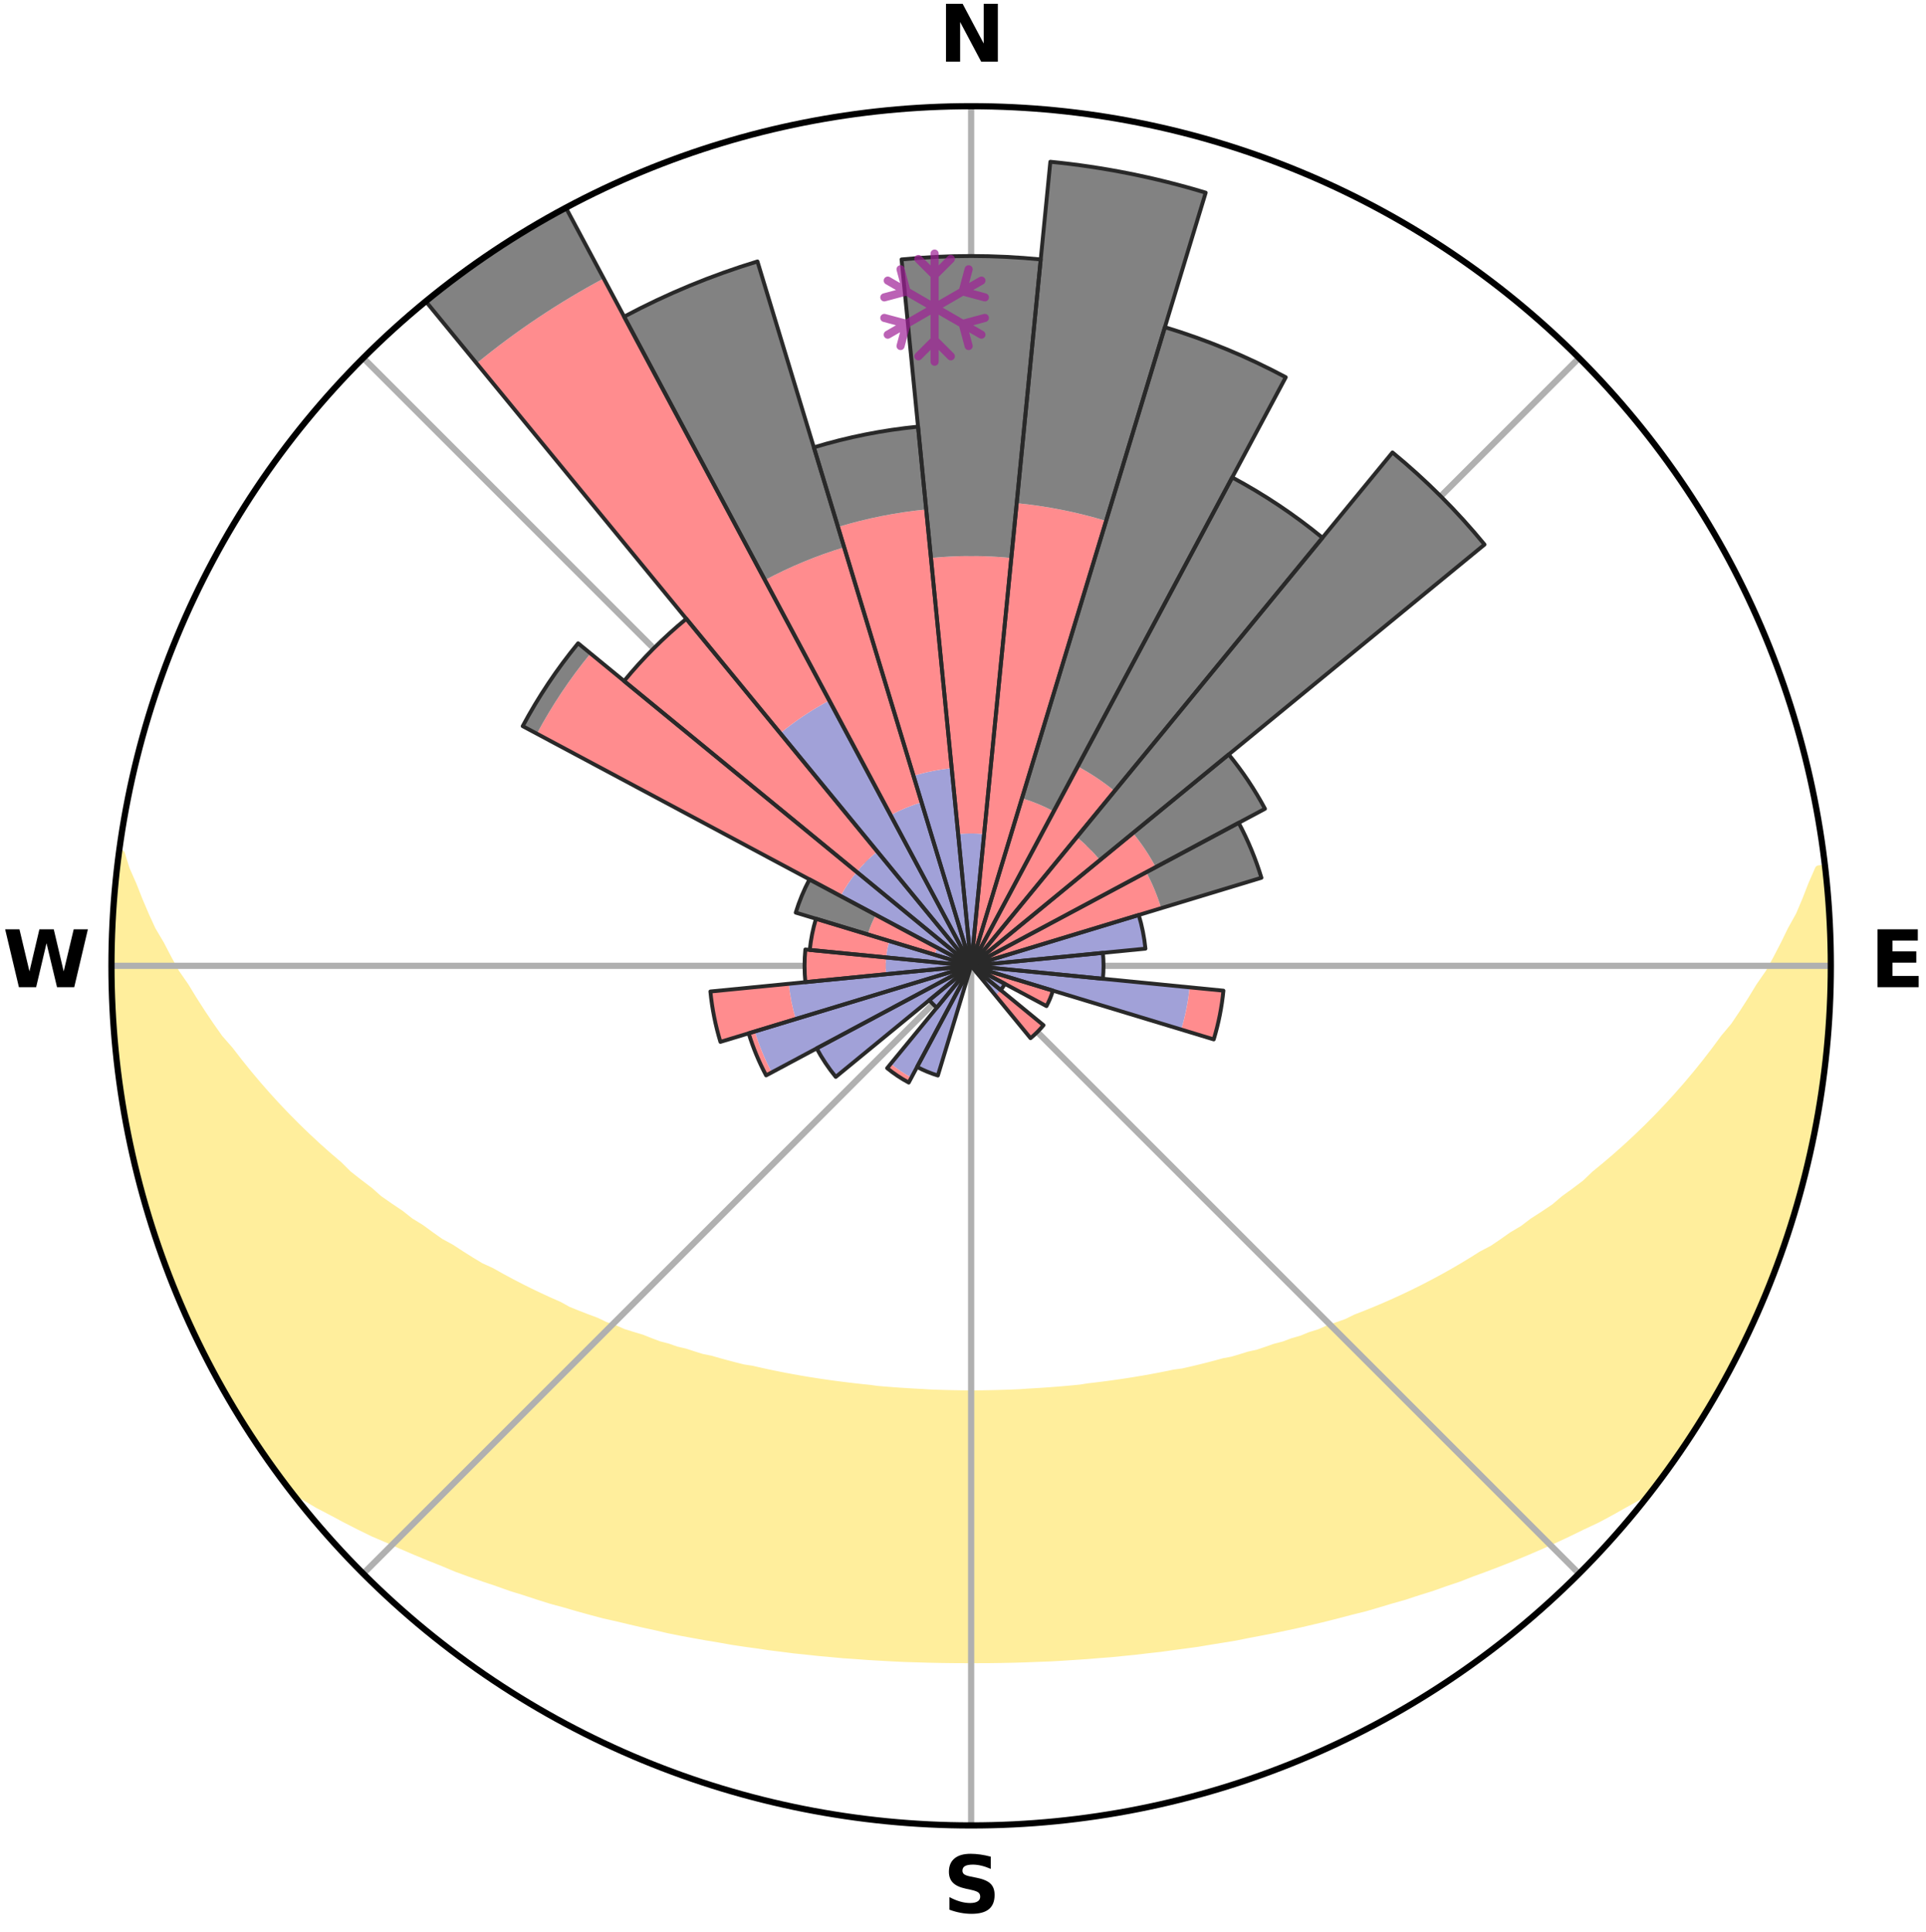 <?xml version="1.0" encoding="utf-8" standalone="no"?>
<!DOCTYPE svg PUBLIC "-//W3C//DTD SVG 1.1//EN"
  "http://www.w3.org/Graphics/SVG/1.1/DTD/svg11.dtd">
<svg xmlns:xlink="http://www.w3.org/1999/xlink" width="248.41pt" height="249.158pt" viewBox="0 0 248.41 249.158" xmlns="http://www.w3.org/2000/svg" version="1.1">
 <title>Ski Rose for Vrátna</title>
 <defs>
  <style type="text/css">*{stroke-linejoin: round; stroke-linecap: butt}</style>
 </defs>
 <g id="figure_1">
  <g id="patch_1">
   <path d="M 0 249.158 
L 248.41 249.158 
L 248.41 0 
L 0 0 
z
" style="fill: #ffffff"/>
  </g>
  <g id="axes_1">
   <g id="patch_2">
    <path d="M 236.135 124.579 
C 236.135 110.018 233.267 95.599 227.695 82.147 
C 222.122 68.695 213.955 56.471 203.659 46.175 
C 193.363 35.879 181.139 27.711 167.687 22.139 
C 154.235 16.567 139.815 13.699 125.255 13.699 
C 110.694 13.699 96.275 16.567 82.823 22.139 
C 69.371 27.711 57.147 35.879 46.851 46.175 
C 36.555 56.471 28.387 68.695 22.815 82.147 
C 17.243 95.599 14.375 110.018 14.375 124.579 
C 14.375 139.14 17.243 153.559 22.815 167.011 
C 28.387 180.463 36.555 192.687 46.851 202.983 
C 57.147 213.279 69.371 221.447 82.823 227.019 
C 96.275 232.591 110.694 235.459 125.255 235.459 
C 139.815 235.459 154.235 232.591 167.687 227.019 
C 181.139 221.447 193.363 213.279 203.659 202.983 
C 213.955 192.687 222.122 180.463 227.695 167.011 
C 233.267 153.559 236.135 139.14 236.135 124.579 
M 125.255 124.579 
C 125.255 124.579 125.255 124.579 125.255 124.579 
C 125.255 124.579 125.255 124.579 125.255 124.579 
C 125.255 124.579 125.255 124.579 125.255 124.579 
C 125.255 124.579 125.255 124.579 125.255 124.579 
C 125.255 124.579 125.255 124.579 125.255 124.579 
C 125.255 124.579 125.255 124.579 125.255 124.579 
C 125.255 124.579 125.255 124.579 125.255 124.579 
C 125.255 124.579 125.255 124.579 125.255 124.579 
C 125.255 124.579 125.255 124.579 125.255 124.579 
C 125.255 124.579 125.255 124.579 125.255 124.579 
C 125.255 124.579 125.255 124.579 125.255 124.579 
C 125.255 124.579 125.255 124.579 125.255 124.579 
C 125.255 124.579 125.255 124.579 125.255 124.579 
C 125.255 124.579 125.255 124.579 125.255 124.579 
C 125.255 124.579 125.255 124.579 125.255 124.579 
C 125.255 124.579 125.255 124.579 125.255 124.579 
z
" style="fill: #ffffff"/>
   </g>
   <g id="PolyCollection_1">
    <defs>
     <path id="mb543952922" d="M 235.282 -137.115 
L 234.577 -137.035 
L 233.7 -135.021 
L 232.934 -133.054 
L 232.113 -131.115 
L 231.049 -129.198 
L 230.134 -127.325 
L 229.181 -125.486 
L 228.192 -123.681 
L 226.969 -121.916 
L 225.914 -120.184 
L 224.828 -118.489 
L 223.713 -116.83 
L 222.374 -115.228 
L 221.208 -113.647 
L 220.017 -112.103 
L 218.804 -110.598 
L 217.57 -109.131 
L 216.316 -107.702 
L 215.043 -106.312 
L 213.752 -104.96 
L 212.446 -103.646 
L 211.125 -102.372 
L 209.791 -101.135 
L 208.444 -99.937 
L 207.086 -98.778 
L 205.719 -97.656 
L 204.521 -96.509 
L 203.136 -95.461 
L 201.744 -94.449 
L 200.519 -93.404 
L 199.116 -92.463 
L 197.711 -91.559 
L 196.468 -90.612 
L 195.058 -89.777 
L 193.806 -88.894 
L 192.55 -88.041 
L 191.139 -87.304 
L 189.88 -86.512 
L 188.62 -85.749 
L 187.359 -85.015 
L 186.097 -84.308 
L 184.837 -83.63 
L 183.578 -82.978 
L 182.321 -82.353 
L 181.066 -81.753 
L 179.815 -81.18 
L 178.569 -80.631 
L 177.327 -80.106 
L 176.09 -79.604 
L 174.859 -79.125 
L 173.739 -78.569 
L 172.518 -78.134 
L 171.304 -77.719 
L 170.192 -77.225 
L 168.99 -76.851 
L 167.884 -76.396 
L 166.696 -76.058 
L 165.597 -75.64 
L 164.424 -75.337 
L 163.334 -74.954 
L 162.247 -74.587 
L 161.096 -74.332 
L 160.019 -73.997 
L 158.945 -73.678 
L 157.818 -73.465 
L 156.756 -73.174 
L 155.697 -72.898 
L 154.643 -72.635 
L 153.593 -72.386 
L 152.548 -72.149 
L 151.467 -72.005 
L 150.433 -71.791 
L 149.404 -71.589 
L 148.379 -71.398 
L 147.358 -71.217 
L 146.342 -71.047 
L 145.33 -70.887 
L 144.322 -70.736 
L 143.318 -70.595 
L 142.318 -70.462 
L 141.322 -70.338 
L 140.329 -70.223 
L 139.353 -70.067 
L 138.365 -69.97 
L 137.381 -69.881 
L 136.4 -69.799 
L 135.422 -69.724 
L 134.446 -69.655 
L 133.473 -69.593 
L 132.501 -69.538 
L 131.534 -69.467 
L 130.565 -69.427 
L 129.598 -69.394 
L 128.632 -69.366 
L 127.666 -69.344 
L 126.702 -69.327 
L 125.737 -69.316 
L 124.773 -69.317 
L 123.808 -69.329 
L 122.843 -69.346 
L 121.878 -69.37 
L 120.912 -69.399 
L 119.945 -69.434 
L 118.979 -69.496 
L 118.01 -69.546 
L 117.039 -69.603 
L 116.066 -69.666 
L 115.09 -69.736 
L 114.112 -69.812 
L 113.132 -69.895 
L 112.159 -70.03 
L 111.174 -70.131 
L 110.185 -70.24 
L 109.194 -70.357 
L 108.198 -70.482 
L 107.199 -70.615 
L 106.196 -70.758 
L 105.189 -70.909 
L 104.177 -71.071 
L 103.162 -71.242 
L 102.142 -71.423 
L 101.118 -71.615 
L 100.089 -71.819 
L 99.057 -72.033 
L 98.019 -72.26 
L 96.978 -72.499 
L 95.884 -72.666 
L 94.831 -72.929 
L 93.774 -73.206 
L 92.712 -73.497 
L 91.647 -73.803 
L 90.514 -74.031 
L 89.439 -74.367 
L 88.359 -74.718 
L 87.203 -74.989 
L 86.115 -75.373 
L 84.943 -75.677 
L 83.846 -76.095 
L 82.746 -76.532 
L 81.554 -76.888 
L 80.354 -77.263 
L 79.244 -77.758 
L 78.031 -78.172 
L 76.916 -78.708 
L 75.693 -79.164 
L 74.464 -79.643 
L 73.229 -80.145 
L 72.108 -80.768 
L 70.866 -81.316 
L 69.62 -81.889 
L 68.371 -82.487 
L 67.119 -83.111 
L 65.865 -83.762 
L 64.61 -84.439 
L 63.354 -85.144 
L 61.952 -85.787 
L 60.693 -86.55 
L 59.437 -87.341 
L 58.182 -88.162 
L 56.774 -88.93 
L 55.524 -89.812 
L 54.279 -90.725 
L 52.874 -91.593 
L 51.639 -92.57 
L 50.241 -93.508 
L 48.847 -94.481 
L 47.634 -95.558 
L 46.253 -96.603 
L 44.879 -97.686 
L 43.696 -98.864 
L 42.343 -100.019 
L 41 -101.213 
L 39.67 -102.445 
L 38.353 -103.716 
L 37.05 -105.025 
L 35.764 -106.372 
L 34.494 -107.758 
L 33.244 -109.182 
L 32.013 -110.644 
L 30.803 -112.144 
L 29.615 -113.682 
L 28.254 -115.239 
L 27.116 -116.855 
L 26.004 -118.509 
L 24.92 -120.198 
L 23.867 -121.924 
L 22.647 -123.684 
L 21.658 -125.483 
L 20.706 -127.317 
L 19.597 -129.192 
L 18.726 -131.095 
L 17.902 -133.028 
L 17.13 -134.99 
L 16.243 -136.999 
L 15.612 -139.014 
L 15.444 -139.036 
L 15.444 -139.036 
L 15.121 -137.127 
L 14.911 -135.204 
L 14.734 -133.277 
L 14.59 -131.348 
L 14.569 -129.412 
L 14.49 -127.48 
L 14.444 -125.546 
L 14.522 -123.613 
L 14.463 -121.678 
L 14.515 -119.744 
L 14.598 -117.811 
L 14.807 -115.887 
L 14.953 -113.958 
L 15.13 -112.032 
L 15.337 -110.108 
L 15.675 -108.202 
L 15.944 -106.287 
L 16.243 -104.375 
L 16.675 -102.488 
L 17.036 -100.587 
L 17.53 -98.717 
L 17.953 -96.829 
L 18.461 -94.963 
L 18.944 -93.088 
L 19.562 -91.254 
L 20.108 -89.397 
L 20.787 -87.585 
L 21.443 -85.765 
L 22.183 -83.978 
L 22.853 -82.163 
L 23.601 -80.379 
L 24.433 -78.632 
L 25.199 -76.855 
L 26.046 -75.115 
L 26.97 -73.415 
L 27.838 -71.686 
L 28.792 -70.003 
L 29.718 -68.304 
L 30.768 -66.678 
L 31.746 -65.008 
L 32.823 -63.4 
L 33.893 -61.788 
L 34.987 -60.192 
L 36.124 -58.625 
L 37.452 -57.206 
L 39.239 -56.159 
L 40.991 -55.117 
L 42.812 -54.166 
L 44.591 -53.214 
L 46.377 -52.301 
L 48.168 -51.426 
L 50.012 -50.638 
L 51.803 -49.834 
L 53.593 -49.063 
L 55.38 -48.324 
L 57.163 -47.615 
L 58.898 -46.885 
L 60.674 -46.236 
L 62.444 -45.615 
L 64.208 -45.022 
L 65.932 -44.409 
L 67.684 -43.868 
L 69.394 -43.302 
L 71.104 -42.766 
L 72.836 -42.298 
L 74.53 -41.804 
L 76.222 -41.338 
L 77.906 -40.89 
L 79.608 -40.508 
L 81.282 -40.107 
L 82.946 -39.72 
L 84.607 -39.359 
L 86.243 -38.976 
L 87.891 -38.647 
L 89.535 -38.344 
L 91.17 -38.05 
L 92.802 -37.78 
L 94.415 -37.491 
L 96.034 -37.247 
L 97.65 -37.026 
L 99.25 -36.788 
L 100.853 -36.59 
L 102.446 -36.385 
L 104.042 -36.223 
L 105.628 -36.049 
L 107.214 -35.906 
L 108.793 -35.761 
L 110.374 -35.653 
L 111.947 -35.537 
L 113.52 -35.445 
L 115.089 -35.357 
L 116.657 -35.283 
L 118.223 -35.236 
L 119.787 -35.188 
L 121.351 -35.155 
L 122.913 -35.135 
L 124.474 -35.127 
L 126.035 -35.127 
L 127.597 -35.133 
L 129.159 -35.154 
L 130.722 -35.186 
L 132.287 -35.233 
L 133.852 -35.294 
L 135.421 -35.352 
L 136.99 -35.44 
L 138.561 -35.543 
L 140.137 -35.647 
L 141.713 -35.778 
L 143.297 -35.899 
L 144.879 -36.058 
L 146.469 -36.215 
L 148.058 -36.405 
L 149.659 -36.581 
L 151.256 -36.802 
L 152.863 -37.016 
L 154.479 -37.236 
L 156.088 -37.508 
L 157.712 -37.769 
L 159.345 -38.037 
L 160.967 -38.363 
L 162.607 -38.675 
L 164.257 -38.997 
L 165.909 -39.346 
L 167.571 -39.705 
L 169.236 -40.093 
L 170.91 -40.492 
L 172.586 -40.921 
L 174.273 -41.363 
L 175.99 -41.787 
L 177.684 -42.282 
L 179.388 -42.793 
L 181.127 -43.284 
L 182.837 -43.851 
L 184.59 -44.392 
L 186.315 -45.004 
L 188.08 -45.597 
L 189.807 -46.271 
L 191.582 -46.92 
L 193.362 -47.598 
L 195.146 -48.306 
L 196.934 -49.045 
L 198.724 -49.816 
L 200.515 -50.621 
L 202.307 -51.459 
L 204.097 -52.334 
L 205.939 -53.196 
L 207.718 -54.149 
L 209.486 -55.144 
L 211.291 -56.143 
L 213.077 -57.191 
L 214.386 -58.625 
L 215.52 -60.194 
L 216.625 -61.782 
L 217.702 -63.39 
L 218.759 -65.01 
L 219.698 -66.704 
L 220.696 -68.36 
L 221.748 -69.986 
L 222.663 -71.691 
L 223.604 -73.382 
L 224.439 -75.128 
L 225.322 -76.849 
L 226.09 -78.626 
L 226.931 -80.369 
L 227.655 -82.163 
L 228.332 -83.976 
L 229.071 -85.764 
L 229.775 -87.567 
L 230.36 -89.411 
L 230.988 -91.241 
L 231.471 -93.116 
L 232.039 -94.965 
L 232.554 -96.83 
L 233.043 -98.701 
L 233.49 -100.584 
L 233.896 -102.476 
L 234.266 -104.375 
L 234.597 -106.281 
L 234.889 -108.194 
L 235.15 -110.111 
L 235.365 -112.034 
L 235.54 -113.96 
L 235.678 -115.889 
L 235.796 -117.818 
L 235.86 -119.75 
L 236.078 -121.677 
L 236.072 -123.612 
L 236.03 -125.546 
L 235.953 -127.478 
L 236.012 -129.415 
L 235.89 -131.346 
L 235.734 -133.274 
L 235.524 -135.197 
L 235.282 -137.115 
z
" style="stroke: #ffee9c"/>
    </defs>
    <g clip-path="url(#p38778d7396)">
     <use xlink:href="#mb543952922" x="0" y="249.158" style="fill: #ffee9c; stroke: #ffee9c"/>
    </g>
   </g>
   <g id="matplotlib.axis_1">
    <g id="xtick_1">
     <g id="line2d_1">
      <path d="M 125.255 124.579 
L 125.255 13.699 
" clip-path="url(#p38778d7396)" style="fill: none; stroke: #b0b0b0; stroke-width: 0.8; stroke-linecap: square"/>
     </g>
     <g id="text_1">
      <!-- N -->
      <g transform="translate(121.07 7.958) scale(0.1 -0.1)">
       <defs>
        <path id="DejaVuSans-Bold-4e" d="M 588 4666 
L 1931 4666 
L 3628 1466 
L 3628 4666 
L 4769 4666 
L 4769 0 
L 3425 0 
L 1728 3200 
L 1728 0 
L 588 0 
L 588 4666 
z
" transform="scale(0.016)"/>
       </defs>
       <use xlink:href="#DejaVuSans-Bold-4e"/>
      </g>
     </g>
    </g>
    <g id="xtick_2">
     <g id="line2d_2">
      <path d="M 125.255 124.579 
L 203.659 46.175 
" clip-path="url(#p38778d7396)" style="fill: none; stroke: #b0b0b0; stroke-width: 0.8; stroke-linecap: square"/>
     </g>
    </g>
    <g id="xtick_3">
     <g id="line2d_3">
      <path d="M 125.255 124.579 
L 236.135 124.579 
" clip-path="url(#p38778d7396)" style="fill: none; stroke: #b0b0b0; stroke-width: 0.8; stroke-linecap: square"/>
     </g>
     <g id="text_2">
      <!-- E -->
      <g transform="translate(241.219 127.338) scale(0.1 -0.1)">
       <defs>
        <path id="DejaVuSans-Bold-45" d="M 588 4666 
L 3834 4666 
L 3834 3756 
L 1791 3756 
L 1791 2888 
L 3713 2888 
L 3713 1978 
L 1791 1978 
L 1791 909 
L 3903 909 
L 3903 0 
L 588 0 
L 588 4666 
z
" transform="scale(0.016)"/>
       </defs>
       <use xlink:href="#DejaVuSans-Bold-45"/>
      </g>
     </g>
    </g>
    <g id="xtick_4">
     <g id="line2d_4">
      <path d="M 125.255 124.579 
L 203.659 202.983 
" clip-path="url(#p38778d7396)" style="fill: none; stroke: #b0b0b0; stroke-width: 0.8; stroke-linecap: square"/>
     </g>
    </g>
    <g id="xtick_5">
     <g id="line2d_5">
      <path d="M 125.255 124.579 
L 125.255 235.459 
" clip-path="url(#p38778d7396)" style="fill: none; stroke: #b0b0b0; stroke-width: 0.8; stroke-linecap: square"/>
     </g>
     <g id="text_3">
      <!-- S -->
      <g transform="translate(121.654 246.718) scale(0.1 -0.1)">
       <defs>
        <path id="DejaVuSans-Bold-53" d="M 3834 4519 
L 3834 3531 
Q 3450 3703 3084 3790 
Q 2719 3878 2394 3878 
Q 1963 3878 1756 3759 
Q 1550 3641 1550 3391 
Q 1550 3203 1689 3098 
Q 1828 2994 2194 2919 
L 2706 2816 
Q 3484 2659 3812 2340 
Q 4141 2022 4141 1434 
Q 4141 663 3683 286 
Q 3225 -91 2284 -91 
Q 1841 -91 1394 -6 
Q 947 78 500 244 
L 500 1259 
Q 947 1022 1364 901 
Q 1781 781 2169 781 
Q 2563 781 2772 912 
Q 2981 1044 2981 1288 
Q 2981 1506 2839 1625 
Q 2697 1744 2272 1838 
L 1806 1941 
Q 1106 2091 782 2419 
Q 459 2747 459 3303 
Q 459 4000 909 4375 
Q 1359 4750 2203 4750 
Q 2588 4750 2994 4692 
Q 3400 4634 3834 4519 
z
" transform="scale(0.016)"/>
       </defs>
       <use xlink:href="#DejaVuSans-Bold-53"/>
      </g>
     </g>
    </g>
    <g id="xtick_6">
     <g id="line2d_6">
      <path d="M 125.255 124.579 
L 46.851 202.983 
" clip-path="url(#p38778d7396)" style="fill: none; stroke: #b0b0b0; stroke-width: 0.8; stroke-linecap: square"/>
     </g>
    </g>
    <g id="xtick_7">
     <g id="line2d_7">
      <path d="M 125.255 124.579 
L 14.375 124.579 
" clip-path="url(#p38778d7396)" style="fill: none; stroke: #b0b0b0; stroke-width: 0.8; stroke-linecap: square"/>
     </g>
     <g id="text_4">
      <!-- W -->
      <g transform="translate(0.36 127.338) scale(0.1 -0.1)">
       <defs>
        <path id="DejaVuSans-Bold-57" d="M 191 4666 
L 1344 4666 
L 2150 1275 
L 2950 4666 
L 4109 4666 
L 4909 1275 
L 5716 4666 
L 6859 4666 
L 5759 0 
L 4372 0 
L 3525 3547 
L 2688 0 
L 1300 0 
L 191 4666 
z
" transform="scale(0.016)"/>
       </defs>
       <use xlink:href="#DejaVuSans-Bold-57"/>
      </g>
     </g>
    </g>
    <g id="xtick_8">
     <g id="line2d_8">
      <path d="M 125.255 124.579 
L 46.851 46.175 
" clip-path="url(#p38778d7396)" style="fill: none; stroke: #b0b0b0; stroke-width: 0.8; stroke-linecap: square"/>
     </g>
    </g>
   </g>
   <g id="matplotlib.axis_2"/>
   <g id="patch_3">
    <path d="M 125.255 124.579 
C 125.255 124.579 125.255 124.579 125.255 124.579 
C 125.255 124.579 125.255 124.579 125.255 124.579 
L 125.255 124.579 
C 125.255 124.579 125.255 124.579 125.255 124.579 
C 125.255 124.579 125.255 124.579 125.255 124.579 
z
" clip-path="url(#p38778d7396)" style="fill: #d9d9d9"/>
   </g>
   <g id="patch_4">
    <path d="M 125.255 124.579 
C 125.255 124.579 125.255 124.579 125.255 124.579 
C 125.255 124.579 125.255 124.579 125.255 124.579 
L 125.255 124.579 
C 125.255 124.579 125.255 124.579 125.255 124.579 
C 125.255 124.579 125.255 124.579 125.255 124.579 
z
" clip-path="url(#p38778d7396)" style="fill: #d9d9d9"/>
   </g>
   <g id="patch_5">
    <path d="M 125.255 124.579 
C 125.255 124.579 125.255 124.579 125.255 124.579 
C 125.255 124.579 125.255 124.579 125.255 124.579 
L 125.255 124.579 
C 125.255 124.579 125.255 124.579 125.255 124.579 
C 125.255 124.579 125.255 124.579 125.255 124.579 
z
" clip-path="url(#p38778d7396)" style="fill: #d9d9d9"/>
   </g>
   <g id="patch_6">
    <path d="M 125.255 124.579 
C 125.255 124.579 125.255 124.579 125.255 124.579 
C 125.255 124.579 125.255 124.579 125.255 124.579 
L 125.255 124.579 
C 125.255 124.579 125.255 124.579 125.255 124.579 
C 125.255 124.579 125.255 124.579 125.255 124.579 
z
" clip-path="url(#p38778d7396)" style="fill: #d9d9d9"/>
   </g>
   <g id="patch_7">
    <path d="M 125.255 124.579 
C 125.255 124.579 125.255 124.579 125.255 124.579 
C 125.255 124.579 125.255 124.579 125.255 124.579 
L 125.255 124.579 
C 125.255 124.579 125.255 124.579 125.255 124.579 
C 125.255 124.579 125.255 124.579 125.255 124.579 
z
" clip-path="url(#p38778d7396)" style="fill: #d9d9d9"/>
   </g>
   <g id="patch_8">
    <path d="M 125.255 124.579 
C 125.255 124.579 125.255 124.579 125.255 124.579 
C 125.255 124.579 125.255 124.579 125.255 124.579 
L 125.255 124.579 
C 125.255 124.579 125.255 124.579 125.255 124.579 
C 125.255 124.579 125.255 124.579 125.255 124.579 
z
" clip-path="url(#p38778d7396)" style="fill: #d9d9d9"/>
   </g>
   <g id="patch_9">
    <path d="M 125.255 124.579 
C 125.255 124.579 125.255 124.579 125.255 124.579 
C 125.255 124.579 125.255 124.579 125.255 124.579 
L 125.255 124.579 
C 125.255 124.579 125.255 124.579 125.255 124.579 
C 125.255 124.579 125.255 124.579 125.255 124.579 
z
" clip-path="url(#p38778d7396)" style="fill: #d9d9d9"/>
   </g>
   <g id="patch_10">
    <path d="M 125.255 124.579 
C 125.255 124.579 125.255 124.579 125.255 124.579 
C 125.255 124.579 125.255 124.579 125.255 124.579 
L 125.255 124.579 
C 125.255 124.579 125.255 124.579 125.255 124.579 
C 125.255 124.579 125.255 124.579 125.255 124.579 
z
" clip-path="url(#p38778d7396)" style="fill: #d9d9d9"/>
   </g>
   <g id="patch_11">
    <path d="M 125.255 124.579 
C 125.255 124.579 125.255 124.579 125.255 124.579 
C 125.255 124.579 125.255 124.579 125.255 124.579 
L 125.255 124.579 
C 125.255 124.579 125.255 124.579 125.255 124.579 
C 125.255 124.579 125.255 124.579 125.255 124.579 
z
" clip-path="url(#p38778d7396)" style="fill: #d9d9d9"/>
   </g>
   <g id="patch_12">
    <path d="M 125.255 124.579 
C 125.255 124.579 125.255 124.579 125.255 124.579 
C 125.255 124.579 125.255 124.579 125.255 124.579 
L 125.255 124.579 
C 125.255 124.579 125.255 124.579 125.255 124.579 
C 125.255 124.579 125.255 124.579 125.255 124.579 
z
" clip-path="url(#p38778d7396)" style="fill: #d9d9d9"/>
   </g>
   <g id="patch_13">
    <path d="M 125.255 124.579 
C 125.255 124.579 125.255 124.579 125.255 124.579 
C 125.255 124.579 125.255 124.579 125.255 124.579 
L 125.255 124.579 
C 125.255 124.579 125.255 124.579 125.255 124.579 
C 125.255 124.579 125.255 124.579 125.255 124.579 
z
" clip-path="url(#p38778d7396)" style="fill: #d9d9d9"/>
   </g>
   <g id="patch_14">
    <path d="M 125.255 124.579 
C 125.255 124.579 125.255 124.579 125.255 124.579 
C 125.255 124.579 125.255 124.579 125.255 124.579 
L 125.255 124.579 
C 125.255 124.579 125.255 124.579 125.255 124.579 
C 125.255 124.579 125.255 124.579 125.255 124.579 
z
" clip-path="url(#p38778d7396)" style="fill: #d9d9d9"/>
   </g>
   <g id="patch_15">
    <path d="M 125.255 124.579 
C 125.255 124.579 125.255 124.579 125.255 124.579 
C 125.255 124.579 125.255 124.579 125.255 124.579 
L 125.255 124.579 
C 125.255 124.579 125.255 124.579 125.255 124.579 
C 125.255 124.579 125.255 124.579 125.255 124.579 
z
" clip-path="url(#p38778d7396)" style="fill: #d9d9d9"/>
   </g>
   <g id="patch_16">
    <path d="M 125.255 124.579 
C 125.255 124.579 125.255 124.579 125.255 124.579 
C 125.255 124.579 125.255 124.579 125.255 124.579 
L 125.255 124.579 
C 125.255 124.579 125.255 124.579 125.255 124.579 
C 125.255 124.579 125.255 124.579 125.255 124.579 
z
" clip-path="url(#p38778d7396)" style="fill: #d9d9d9"/>
   </g>
   <g id="patch_17">
    <path d="M 125.255 124.579 
C 125.255 124.579 125.255 124.579 125.255 124.579 
C 125.255 124.579 125.255 124.579 125.255 124.579 
L 125.255 124.579 
C 125.255 124.579 125.255 124.579 125.255 124.579 
C 125.255 124.579 125.255 124.579 125.255 124.579 
z
" clip-path="url(#p38778d7396)" style="fill: #d9d9d9"/>
   </g>
   <g id="patch_18">
    <path d="M 125.255 124.579 
C 125.255 124.579 125.255 124.579 125.255 124.579 
C 125.255 124.579 125.255 124.579 125.255 124.579 
L 125.255 124.579 
C 125.255 124.579 125.255 124.579 125.255 124.579 
C 125.255 124.579 125.255 124.579 125.255 124.579 
z
" clip-path="url(#p38778d7396)" style="fill: #d9d9d9"/>
   </g>
   <g id="patch_19">
    <path d="M 125.255 124.579 
C 125.255 124.579 125.255 124.579 125.255 124.579 
C 125.255 124.579 125.255 124.579 125.255 124.579 
L 125.255 124.579 
C 125.255 124.579 125.255 124.579 125.255 124.579 
C 125.255 124.579 125.255 124.579 125.255 124.579 
z
" clip-path="url(#p38778d7396)" style="fill: #d9d9d9"/>
   </g>
   <g id="patch_20">
    <path d="M 125.255 124.579 
C 125.255 124.579 125.255 124.579 125.255 124.579 
C 125.255 124.579 125.255 124.579 125.255 124.579 
L 125.255 124.579 
C 125.255 124.579 125.255 124.579 125.255 124.579 
C 125.255 124.579 125.255 124.579 125.255 124.579 
z
" clip-path="url(#p38778d7396)" style="fill: #d9d9d9"/>
   </g>
   <g id="patch_21">
    <path d="M 125.255 124.579 
C 125.255 124.579 125.255 124.579 125.255 124.579 
C 125.255 124.579 125.255 124.579 125.255 124.579 
L 125.255 124.579 
C 125.255 124.579 125.255 124.579 125.255 124.579 
C 125.255 124.579 125.255 124.579 125.255 124.579 
z
" clip-path="url(#p38778d7396)" style="fill: #d9d9d9"/>
   </g>
   <g id="patch_22">
    <path d="M 125.255 124.579 
C 125.255 124.579 125.255 124.579 125.255 124.579 
C 125.255 124.579 125.255 124.579 125.255 124.579 
L 125.255 124.579 
C 125.255 124.579 125.255 124.579 125.255 124.579 
C 125.255 124.579 125.255 124.579 125.255 124.579 
z
" clip-path="url(#p38778d7396)" style="fill: #d9d9d9"/>
   </g>
   <g id="patch_23">
    <path d="M 125.255 124.579 
C 125.255 124.579 125.255 124.579 125.255 124.579 
C 125.255 124.579 125.255 124.579 125.255 124.579 
L 125.255 124.579 
C 125.255 124.579 125.255 124.579 125.255 124.579 
C 125.255 124.579 125.255 124.579 125.255 124.579 
z
" clip-path="url(#p38778d7396)" style="fill: #d9d9d9"/>
   </g>
   <g id="patch_24">
    <path d="M 125.255 124.579 
C 125.255 124.579 125.255 124.579 125.255 124.579 
C 125.255 124.579 125.255 124.579 125.255 124.579 
L 125.255 124.579 
C 125.255 124.579 125.255 124.579 125.255 124.579 
C 125.255 124.579 125.255 124.579 125.255 124.579 
z
" clip-path="url(#p38778d7396)" style="fill: #d9d9d9"/>
   </g>
   <g id="patch_25">
    <path d="M 125.255 124.579 
C 125.255 124.579 125.255 124.579 125.255 124.579 
C 125.255 124.579 125.255 124.579 125.255 124.579 
L 125.255 124.579 
C 125.255 124.579 125.255 124.579 125.255 124.579 
C 125.255 124.579 125.255 124.579 125.255 124.579 
z
" clip-path="url(#p38778d7396)" style="fill: #d9d9d9"/>
   </g>
   <g id="patch_26">
    <path d="M 125.255 124.579 
C 125.255 124.579 125.255 124.579 125.255 124.579 
C 125.255 124.579 125.255 124.579 125.255 124.579 
L 125.255 124.579 
C 125.255 124.579 125.255 124.579 125.255 124.579 
C 125.255 124.579 125.255 124.579 125.255 124.579 
z
" clip-path="url(#p38778d7396)" style="fill: #d9d9d9"/>
   </g>
   <g id="patch_27">
    <path d="M 125.255 124.579 
C 125.255 124.579 125.255 124.579 125.255 124.579 
C 125.255 124.579 125.255 124.579 125.255 124.579 
L 125.255 124.579 
C 125.255 124.579 125.255 124.579 125.255 124.579 
C 125.255 124.579 125.255 124.579 125.255 124.579 
z
" clip-path="url(#p38778d7396)" style="fill: #d9d9d9"/>
   </g>
   <g id="patch_28">
    <path d="M 125.255 124.579 
C 125.255 124.579 125.255 124.579 125.255 124.579 
C 125.255 124.579 125.255 124.579 125.255 124.579 
L 125.255 124.579 
C 125.255 124.579 125.255 124.579 125.255 124.579 
C 125.255 124.579 125.255 124.579 125.255 124.579 
z
" clip-path="url(#p38778d7396)" style="fill: #d9d9d9"/>
   </g>
   <g id="patch_29">
    <path d="M 125.255 124.579 
C 125.255 124.579 125.255 124.579 125.255 124.579 
C 125.255 124.579 125.255 124.579 125.255 124.579 
L 125.255 124.579 
C 125.255 124.579 125.255 124.579 125.255 124.579 
C 125.255 124.579 125.255 124.579 125.255 124.579 
z
" clip-path="url(#p38778d7396)" style="fill: #d9d9d9"/>
   </g>
   <g id="patch_30">
    <path d="M 125.255 124.579 
C 125.255 124.579 125.255 124.579 125.255 124.579 
C 125.255 124.579 125.255 124.579 125.255 124.579 
L 125.255 124.579 
C 125.255 124.579 125.255 124.579 125.255 124.579 
C 125.255 124.579 125.255 124.579 125.255 124.579 
z
" clip-path="url(#p38778d7396)" style="fill: #d9d9d9"/>
   </g>
   <g id="patch_31">
    <path d="M 125.255 124.579 
C 125.255 124.579 125.255 124.579 125.255 124.579 
C 125.255 124.579 125.255 124.579 125.255 124.579 
L 125.255 124.579 
C 125.255 124.579 125.255 124.579 125.255 124.579 
C 125.255 124.579 125.255 124.579 125.255 124.579 
z
" clip-path="url(#p38778d7396)" style="fill: #d9d9d9"/>
   </g>
   <g id="patch_32">
    <path d="M 125.255 124.579 
C 125.255 124.579 125.255 124.579 125.255 124.579 
C 125.255 124.579 125.255 124.579 125.255 124.579 
L 125.255 124.579 
C 125.255 124.579 125.255 124.579 125.255 124.579 
C 125.255 124.579 125.255 124.579 125.255 124.579 
z
" clip-path="url(#p38778d7396)" style="fill: #d9d9d9"/>
   </g>
   <g id="patch_33">
    <path d="M 125.255 124.579 
C 125.255 124.579 125.255 124.579 125.255 124.579 
C 125.255 124.579 125.255 124.579 125.255 124.579 
L 125.255 124.579 
C 125.255 124.579 125.255 124.579 125.255 124.579 
C 125.255 124.579 125.255 124.579 125.255 124.579 
z
" clip-path="url(#p38778d7396)" style="fill: #d9d9d9"/>
   </g>
   <g id="patch_34">
    <path d="M 125.255 124.579 
C 125.255 124.579 125.255 124.579 125.255 124.579 
C 125.255 124.579 125.255 124.579 125.255 124.579 
L 125.255 124.579 
C 125.255 124.579 125.255 124.579 125.255 124.579 
C 125.255 124.579 125.255 124.579 125.255 124.579 
z
" clip-path="url(#p38778d7396)" style="fill: #d9d9d9"/>
   </g>
   <g id="patch_35">
    <path d="M 125.255 124.579 
C 125.255 124.579 125.255 124.579 125.255 124.579 
C 125.255 124.579 125.255 124.579 125.255 124.579 
L 126.929 107.586 
C 126.372 107.531 125.814 107.504 125.255 107.504 
C 124.696 107.504 124.137 107.531 123.581 107.586 
z
" clip-path="url(#p38778d7396)" style="fill: #a1a1d8"/>
   </g>
   <g id="patch_36">
    <path d="M 125.255 124.579 
C 125.255 124.579 125.255 124.579 125.255 124.579 
C 125.255 124.579 125.255 124.579 125.255 124.579 
L 125.255 124.579 
C 125.255 124.579 125.255 124.579 125.255 124.579 
C 125.255 124.579 125.255 124.579 125.255 124.579 
z
" clip-path="url(#p38778d7396)" style="fill: #a1a1d8"/>
   </g>
   <g id="patch_37">
    <path d="M 125.255 124.579 
C 125.255 124.579 125.255 124.579 125.255 124.579 
C 125.255 124.579 125.255 124.579 125.255 124.579 
L 125.255 124.579 
C 125.255 124.579 125.255 124.579 125.255 124.579 
C 125.255 124.579 125.255 124.579 125.255 124.579 
z
" clip-path="url(#p38778d7396)" style="fill: #a1a1d8"/>
   </g>
   <g id="patch_38">
    <path d="M 125.255 124.579 
C 125.255 124.579 125.255 124.579 125.255 124.579 
C 125.255 124.579 125.255 124.579 125.255 124.579 
L 125.255 124.579 
C 125.255 124.579 125.255 124.579 125.255 124.579 
C 125.255 124.579 125.255 124.579 125.255 124.579 
z
" clip-path="url(#p38778d7396)" style="fill: #a1a1d8"/>
   </g>
   <g id="patch_39">
    <path d="M 125.255 124.579 
C 125.255 124.579 125.255 124.579 125.255 124.579 
C 125.255 124.579 125.255 124.579 125.255 124.579 
L 125.255 124.579 
C 125.255 124.579 125.255 124.579 125.255 124.579 
C 125.255 124.579 125.255 124.579 125.255 124.579 
z
" clip-path="url(#p38778d7396)" style="fill: #a1a1d8"/>
   </g>
   <g id="patch_40">
    <path d="M 125.255 124.579 
C 125.255 124.579 125.255 124.579 125.255 124.579 
C 125.255 124.579 125.255 124.579 125.255 124.579 
L 125.255 124.579 
C 125.255 124.579 125.255 124.579 125.255 124.579 
C 125.255 124.579 125.255 124.579 125.255 124.579 
z
" clip-path="url(#p38778d7396)" style="fill: #a1a1d8"/>
   </g>
   <g id="patch_41">
    <path d="M 125.255 124.579 
C 125.255 124.579 125.255 124.579 125.255 124.579 
C 125.255 124.579 125.255 124.579 125.255 124.579 
L 125.255 124.579 
C 125.255 124.579 125.255 124.579 125.255 124.579 
C 125.255 124.579 125.255 124.579 125.255 124.579 
z
" clip-path="url(#p38778d7396)" style="fill: #a1a1d8"/>
   </g>
   <g id="patch_42">
    <path d="M 125.255 124.579 
C 125.255 124.579 125.255 124.579 125.255 124.579 
C 125.255 124.579 125.255 124.579 125.255 124.579 
L 147.735 122.365 
C 147.662 121.629 147.554 120.897 147.409 120.172 
C 147.265 119.447 147.085 118.729 146.871 118.022 
z
" clip-path="url(#p38778d7396)" style="fill: #a1a1d8"/>
   </g>
   <g id="patch_43">
    <path d="M 125.255 124.579 
C 125.255 124.579 125.255 124.579 125.255 124.579 
C 125.255 124.579 125.255 124.579 125.255 124.579 
L 142.248 126.253 
C 142.303 125.697 142.33 125.138 142.33 124.579 
C 142.33 124.02 142.303 123.462 142.248 122.905 
z
" clip-path="url(#p38778d7396)" style="fill: #a1a1d8"/>
   </g>
   <g id="patch_44">
    <path d="M 125.255 124.579 
C 125.255 124.579 125.255 124.579 125.255 124.579 
C 125.255 124.579 125.255 124.579 125.255 124.579 
L 152.352 132.799 
C 152.621 131.912 152.846 131.012 153.027 130.103 
C 153.208 129.194 153.344 128.277 153.435 127.355 
z
" clip-path="url(#p38778d7396)" style="fill: #a1a1d8"/>
   </g>
   <g id="patch_45">
    <path d="M 125.255 124.579 
C 125.255 124.579 125.255 124.579 125.255 124.579 
C 125.255 124.579 125.255 124.579 125.255 124.579 
L 125.255 124.579 
C 125.255 124.579 125.255 124.579 125.255 124.579 
C 125.255 124.579 125.255 124.579 125.255 124.579 
z
" clip-path="url(#p38778d7396)" style="fill: #a1a1d8"/>
   </g>
   <g id="patch_46">
    <path d="M 125.255 124.579 
C 125.255 124.579 125.255 124.579 125.255 124.579 
C 125.255 124.579 125.255 124.579 125.255 124.579 
L 129.065 127.706 
C 129.168 127.581 129.264 127.452 129.353 127.318 
C 129.443 127.183 129.526 127.045 129.602 126.903 
z
" clip-path="url(#p38778d7396)" style="fill: #a1a1d8"/>
   </g>
   <g id="patch_47">
    <path d="M 125.255 124.579 
C 125.255 124.579 125.255 124.579 125.255 124.579 
C 125.255 124.579 125.255 124.579 125.255 124.579 
L 128.382 128.389 
C 128.507 128.287 128.626 128.179 128.74 128.065 
C 128.854 127.95 128.963 127.831 129.065 127.706 
z
" clip-path="url(#p38778d7396)" style="fill: #a1a1d8"/>
   </g>
   <g id="patch_48">
    <path d="M 125.255 124.579 
C 125.255 124.579 125.255 124.579 125.255 124.579 
C 125.255 124.579 125.255 124.579 125.255 124.579 
L 125.255 124.579 
C 125.255 124.579 125.255 124.579 125.255 124.579 
C 125.255 124.579 125.255 124.579 125.255 124.579 
z
" clip-path="url(#p38778d7396)" style="fill: #a1a1d8"/>
   </g>
   <g id="patch_49">
    <path d="M 125.255 124.579 
C 125.255 124.579 125.255 124.579 125.255 124.579 
C 125.255 124.579 125.255 124.579 125.255 124.579 
L 125.255 124.579 
C 125.255 124.579 125.255 124.579 125.255 124.579 
C 125.255 124.579 125.255 124.579 125.255 124.579 
z
" clip-path="url(#p38778d7396)" style="fill: #a1a1d8"/>
   </g>
   <g id="patch_50">
    <path d="M 125.255 124.579 
C 125.255 124.579 125.255 124.579 125.255 124.579 
C 125.255 124.579 125.255 124.579 125.255 124.579 
L 125.255 124.579 
C 125.255 124.579 125.255 124.579 125.255 124.579 
C 125.255 124.579 125.255 124.579 125.255 124.579 
z
" clip-path="url(#p38778d7396)" style="fill: #a1a1d8"/>
   </g>
   <g id="patch_51">
    <path d="M 125.255 124.579 
C 125.255 124.579 125.255 124.579 125.255 124.579 
C 125.255 124.579 125.255 124.579 125.255 124.579 
L 125.255 124.579 
C 125.255 124.579 125.255 124.579 125.255 124.579 
C 125.255 124.579 125.255 124.579 125.255 124.579 
z
" clip-path="url(#p38778d7396)" style="fill: #a1a1d8"/>
   </g>
   <g id="patch_52">
    <path d="M 125.255 124.579 
C 125.255 124.579 125.255 124.579 125.255 124.579 
C 125.255 124.579 125.255 124.579 125.255 124.579 
L 125.255 124.579 
C 125.255 124.579 125.255 124.579 125.255 124.579 
C 125.255 124.579 125.255 124.579 125.255 124.579 
z
" clip-path="url(#p38778d7396)" style="fill: #a1a1d8"/>
   </g>
   <g id="patch_53">
    <path d="M 125.255 124.579 
C 125.255 124.579 125.255 124.579 125.255 124.579 
C 125.255 124.579 125.255 124.579 125.255 124.579 
L 118.284 137.621 
C 118.711 137.849 119.149 138.056 119.596 138.241 
C 120.043 138.426 120.499 138.589 120.962 138.73 
z
" clip-path="url(#p38778d7396)" style="fill: #a1a1d8"/>
   </g>
   <g id="patch_54">
    <path d="M 125.255 124.579 
C 125.255 124.579 125.255 124.579 125.255 124.579 
C 125.255 124.579 125.255 124.579 125.255 124.579 
L 114.884 137.217 
C 115.297 137.556 115.727 137.875 116.172 138.172 
C 116.617 138.47 117.076 138.745 117.548 138.997 
z
" clip-path="url(#p38778d7396)" style="fill: #a1a1d8"/>
   </g>
   <g id="patch_55">
    <path d="M 125.255 124.579 
C 125.255 124.579 125.255 124.579 125.255 124.579 
C 125.255 124.579 125.255 124.579 125.255 124.579 
L 119.866 129.001 
C 120.011 129.178 120.164 129.347 120.326 129.508 
C 120.487 129.67 120.656 129.823 120.833 129.968 
z
" clip-path="url(#p38778d7396)" style="fill: #a1a1d8"/>
   </g>
   <g id="patch_56">
    <path d="M 125.255 124.579 
C 125.255 124.579 125.255 124.579 125.255 124.579 
C 125.255 124.579 125.255 124.579 125.255 124.579 
L 105.334 135.227 
C 105.682 135.879 106.062 136.514 106.473 137.129 
C 106.884 137.743 107.325 138.338 107.794 138.909 
z
" clip-path="url(#p38778d7396)" style="fill: #a1a1d8"/>
   </g>
   <g id="patch_57">
    <path d="M 125.255 124.579 
C 125.255 124.579 125.255 124.579 125.255 124.579 
C 125.255 124.579 125.255 124.579 125.255 124.579 
L 97.349 133.044 
C 97.626 133.958 97.948 134.857 98.313 135.739 
C 98.678 136.621 99.087 137.484 99.537 138.326 
z
" clip-path="url(#p38778d7396)" style="fill: #a1a1d8"/>
   </g>
   <g id="patch_58">
    <path d="M 125.255 124.579 
C 125.255 124.579 125.255 124.579 125.255 124.579 
C 125.255 124.579 125.255 124.579 125.255 124.579 
L 101.729 126.896 
C 101.805 127.666 101.918 128.432 102.069 129.191 
C 102.22 129.95 102.408 130.701 102.633 131.441 
z
" clip-path="url(#p38778d7396)" style="fill: #a1a1d8"/>
   </g>
   <g id="patch_59">
    <path d="M 125.255 124.579 
C 125.255 124.579 125.255 124.579 125.255 124.579 
C 125.255 124.579 125.255 124.579 125.255 124.579 
L 114.286 123.499 
C 114.25 123.858 114.233 124.218 114.233 124.579 
C 114.233 124.94 114.25 125.3 114.286 125.659 
z
" clip-path="url(#p38778d7396)" style="fill: #a1a1d8"/>
   </g>
   <g id="patch_60">
    <path d="M 125.255 124.579 
C 125.255 124.579 125.255 124.579 125.255 124.579 
C 125.255 124.579 125.255 124.579 125.255 124.579 
L 114.707 121.38 
C 114.603 121.725 114.515 122.075 114.445 122.429 
C 114.374 122.783 114.321 123.14 114.286 123.499 
z
" clip-path="url(#p38778d7396)" style="fill: #a1a1d8"/>
   </g>
   <g id="patch_61">
    <path d="M 125.255 124.579 
C 125.255 124.579 125.255 124.579 125.255 124.579 
C 125.255 124.579 125.255 124.579 125.255 124.579 
L 120.908 122.255 
C 120.832 122.398 120.763 122.544 120.701 122.693 
C 120.639 122.842 120.585 122.994 120.538 123.148 
z
" clip-path="url(#p38778d7396)" style="fill: #a1a1d8"/>
   </g>
   <g id="patch_62">
    <path d="M 125.255 124.579 
C 125.255 124.579 125.255 124.579 125.255 124.579 
C 125.255 124.579 125.255 124.579 125.255 124.579 
L 110.497 112.468 
C 110.101 112.951 109.729 113.453 109.381 113.973 
C 109.034 114.492 108.713 115.029 108.418 115.58 
z
" clip-path="url(#p38778d7396)" style="fill: #a1a1d8"/>
   </g>
   <g id="patch_63">
    <path d="M 125.255 124.579 
C 125.255 124.579 125.255 124.579 125.255 124.579 
C 125.255 124.579 125.255 124.579 125.255 124.579 
L 113.144 109.822 
C 112.661 110.218 112.197 110.638 111.756 111.08 
C 111.314 111.522 110.894 111.985 110.497 112.468 
z
" clip-path="url(#p38778d7396)" style="fill: #a1a1d8"/>
   </g>
   <g id="patch_64">
    <path d="M 125.255 124.579 
C 125.255 124.579 125.255 124.579 125.255 124.579 
C 125.255 124.579 125.255 124.579 125.255 124.579 
L 106.959 90.349 
C 105.838 90.948 104.748 91.602 103.692 92.307 
C 102.635 93.013 101.614 93.771 100.632 94.576 
z
" clip-path="url(#p38778d7396)" style="fill: #a1a1d8"/>
   </g>
   <g id="patch_65">
    <path d="M 125.255 124.579 
C 125.255 124.579 125.255 124.579 125.255 124.579 
C 125.255 124.579 125.255 124.579 125.255 124.579 
L 118.856 103.484 
C 118.165 103.694 117.486 103.937 116.819 104.213 
C 116.152 104.489 115.5 104.798 114.863 105.138 
z
" clip-path="url(#p38778d7396)" style="fill: #a1a1d8"/>
   </g>
   <g id="patch_66">
    <path d="M 125.255 124.579 
C 125.255 124.579 125.255 124.579 125.255 124.579 
C 125.255 124.579 125.255 124.579 125.255 124.579 
L 122.744 99.089 
C 121.91 99.172 121.08 99.295 120.258 99.458 
C 119.436 99.622 118.622 99.826 117.82 100.069 
z
" clip-path="url(#p38778d7396)" style="fill: #a1a1d8"/>
   </g>
   <g id="patch_67">
    <path d="M 123.581 107.586 
C 124.137 107.531 124.696 107.504 125.255 107.504 
C 125.814 107.504 126.372 107.531 126.929 107.586 
L 130.436 71.974 
C 128.714 71.804 126.985 71.719 125.255 71.719 
C 123.525 71.719 121.796 71.804 120.074 71.974 
z
" clip-path="url(#p38778d7396)" style="fill: #ff8c8e"/>
   </g>
   <g id="patch_68">
    <path d="M 125.255 124.579 
C 125.255 124.579 125.255 124.579 125.255 124.579 
C 125.255 124.579 125.255 124.579 125.255 124.579 
L 142.662 67.195 
C 140.784 66.625 138.879 66.148 136.954 65.765 
C 135.029 65.382 133.086 65.094 131.133 64.901 
z
" clip-path="url(#p38778d7396)" style="fill: #ff8c8e"/>
   </g>
   <g id="patch_69">
    <path d="M 125.255 124.579 
C 125.255 124.579 125.255 124.579 125.255 124.579 
C 125.255 124.579 125.255 124.579 125.255 124.579 
L 135.903 104.658 
C 135.251 104.309 134.582 103.993 133.899 103.71 
C 133.216 103.427 132.519 103.178 131.812 102.963 
z
" clip-path="url(#p38778d7396)" style="fill: #ff8c8e"/>
   </g>
   <g id="patch_70">
    <path d="M 125.255 124.579 
C 125.255 124.579 125.255 124.579 125.255 124.579 
C 125.255 124.579 125.255 124.579 125.255 124.579 
L 143.755 102.037 
C 143.017 101.431 142.25 100.862 141.456 100.332 
C 140.663 99.802 139.843 99.311 139.002 98.861 
z
" clip-path="url(#p38778d7396)" style="fill: #ff8c8e"/>
   </g>
   <g id="patch_71">
    <path d="M 125.255 124.579 
C 125.255 124.579 125.255 124.579 125.255 124.579 
C 125.255 124.579 125.255 124.579 125.255 124.579 
L 141.864 110.949 
C 141.418 110.405 140.945 109.883 140.448 109.386 
C 139.95 108.889 139.429 108.416 138.885 107.97 
z
" clip-path="url(#p38778d7396)" style="fill: #ff8c8e"/>
   </g>
   <g id="patch_72">
    <path d="M 125.255 124.579 
C 125.255 124.579 125.255 124.579 125.255 124.579 
C 125.255 124.579 125.255 124.579 125.255 124.579 
L 149.065 111.852 
C 148.649 111.073 148.194 110.314 147.703 109.58 
C 147.212 108.845 146.686 108.135 146.125 107.451 
z
" clip-path="url(#p38778d7396)" style="fill: #ff8c8e"/>
   </g>
   <g id="patch_73">
    <path d="M 125.255 124.579 
C 125.255 124.579 125.255 124.579 125.255 124.579 
C 125.255 124.579 125.255 124.579 125.255 124.579 
L 149.765 117.144 
C 149.522 116.342 149.239 115.552 148.918 114.777 
C 148.597 114.003 148.239 113.245 147.843 112.505 
z
" clip-path="url(#p38778d7396)" style="fill: #ff8c8e"/>
   </g>
   <g id="patch_74">
    <path d="M 146.871 118.022 
C 147.085 118.729 147.265 119.447 147.409 120.172 
C 147.554 120.897 147.662 121.629 147.735 122.365 
L 147.735 122.365 
C 147.662 121.629 147.554 120.897 147.409 120.172 
C 147.265 119.447 147.085 118.729 146.871 118.022 
z
" clip-path="url(#p38778d7396)" style="fill: #ff8c8e"/>
   </g>
   <g id="patch_75">
    <path d="M 142.248 122.905 
C 142.303 123.462 142.33 124.02 142.33 124.579 
C 142.33 125.138 142.303 125.697 142.248 126.253 
L 142.248 126.253 
C 142.303 125.697 142.33 125.138 142.33 124.579 
C 142.33 124.02 142.303 123.462 142.248 122.905 
z
" clip-path="url(#p38778d7396)" style="fill: #ff8c8e"/>
   </g>
   <g id="patch_76">
    <path d="M 153.435 127.355 
C 153.344 128.277 153.208 129.194 153.027 130.103 
C 152.846 131.012 152.621 131.912 152.352 132.799 
L 156.544 134.07 
C 156.854 133.046 157.115 132.008 157.323 130.958 
C 157.532 129.908 157.689 128.849 157.794 127.784 
z
" clip-path="url(#p38778d7396)" style="fill: #ff8c8e"/>
   </g>
   <g id="patch_77">
    <path d="M 125.255 124.579 
C 125.255 124.579 125.255 124.579 125.255 124.579 
C 125.255 124.579 125.255 124.579 125.255 124.579 
L 134.975 129.775 
C 135.146 129.457 135.3 129.13 135.438 128.797 
C 135.576 128.464 135.698 128.124 135.802 127.779 
z
" clip-path="url(#p38778d7396)" style="fill: #ff8c8e"/>
   </g>
   <g id="patch_78">
    <path d="M 129.602 126.903 
C 129.526 127.045 129.443 127.183 129.353 127.318 
C 129.264 127.452 129.168 127.581 129.065 127.706 
L 129.065 127.706 
C 129.168 127.581 129.264 127.452 129.353 127.318 
C 129.443 127.183 129.526 127.045 129.602 126.903 
z
" clip-path="url(#p38778d7396)" style="fill: #ff8c8e"/>
   </g>
   <g id="patch_79">
    <path d="M 129.065 127.706 
C 128.963 127.831 128.854 127.95 128.74 128.065 
C 128.626 128.179 128.507 128.287 128.382 128.389 
L 132.915 133.912 
C 133.22 133.662 133.513 133.396 133.792 133.117 
C 134.072 132.837 134.338 132.544 134.588 132.239 
z
" clip-path="url(#p38778d7396)" style="fill: #ff8c8e"/>
   </g>
   <g id="patch_80">
    <path d="M 125.255 124.579 
C 125.255 124.579 125.255 124.579 125.255 124.579 
C 125.255 124.579 125.255 124.579 125.255 124.579 
L 125.255 124.579 
C 125.255 124.579 125.255 124.579 125.255 124.579 
C 125.255 124.579 125.255 124.579 125.255 124.579 
z
" clip-path="url(#p38778d7396)" style="fill: #ff8c8e"/>
   </g>
   <g id="patch_81">
    <path d="M 125.255 124.579 
C 125.255 124.579 125.255 124.579 125.255 124.579 
C 125.255 124.579 125.255 124.579 125.255 124.579 
L 125.255 124.579 
C 125.255 124.579 125.255 124.579 125.255 124.579 
C 125.255 124.579 125.255 124.579 125.255 124.579 
z
" clip-path="url(#p38778d7396)" style="fill: #ff8c8e"/>
   </g>
   <g id="patch_82">
    <path d="M 125.255 124.579 
C 125.255 124.579 125.255 124.579 125.255 124.579 
C 125.255 124.579 125.255 124.579 125.255 124.579 
L 125.255 124.579 
C 125.255 124.579 125.255 124.579 125.255 124.579 
C 125.255 124.579 125.255 124.579 125.255 124.579 
z
" clip-path="url(#p38778d7396)" style="fill: #ff8c8e"/>
   </g>
   <g id="patch_83">
    <path d="M 125.255 124.579 
C 125.255 124.579 125.255 124.579 125.255 124.579 
C 125.255 124.579 125.255 124.579 125.255 124.579 
L 125.255 124.579 
C 125.255 124.579 125.255 124.579 125.255 124.579 
C 125.255 124.579 125.255 124.579 125.255 124.579 
z
" clip-path="url(#p38778d7396)" style="fill: #ff8c8e"/>
   </g>
   <g id="patch_84">
    <path d="M 125.255 124.579 
C 125.255 124.579 125.255 124.579 125.255 124.579 
C 125.255 124.579 125.255 124.579 125.255 124.579 
L 125.255 124.579 
C 125.255 124.579 125.255 124.579 125.255 124.579 
C 125.255 124.579 125.255 124.579 125.255 124.579 
z
" clip-path="url(#p38778d7396)" style="fill: #ff8c8e"/>
   </g>
   <g id="patch_85">
    <path d="M 120.962 138.73 
C 120.499 138.589 120.043 138.426 119.596 138.241 
C 119.149 138.056 118.711 137.849 118.284 137.621 
L 118.284 137.621 
C 118.711 137.849 119.149 138.056 119.596 138.241 
C 120.043 138.426 120.499 138.589 120.962 138.73 
z
" clip-path="url(#p38778d7396)" style="fill: #ff8c8e"/>
   </g>
   <g id="patch_86">
    <path d="M 117.548 138.997 
C 117.076 138.745 116.617 138.47 116.172 138.172 
C 115.727 137.875 115.297 137.556 114.884 137.217 
L 114.422 137.778 
C 114.854 138.133 115.304 138.466 115.768 138.777 
C 116.233 139.087 116.713 139.375 117.206 139.638 
z
" clip-path="url(#p38778d7396)" style="fill: #ff8c8e"/>
   </g>
   <g id="patch_87">
    <path d="M 120.833 129.968 
C 120.656 129.823 120.487 129.67 120.326 129.508 
C 120.164 129.347 120.011 129.178 119.866 129.001 
L 119.866 129.001 
C 120.011 129.178 120.164 129.347 120.326 129.508 
C 120.487 129.67 120.656 129.823 120.833 129.968 
z
" clip-path="url(#p38778d7396)" style="fill: #ff8c8e"/>
   </g>
   <g id="patch_88">
    <path d="M 107.794 138.909 
C 107.325 138.338 106.884 137.743 106.473 137.129 
C 106.062 136.514 105.682 135.879 105.334 135.227 
L 105.334 135.227 
C 105.682 135.879 106.062 136.514 106.473 137.129 
C 106.884 137.743 107.325 138.338 107.794 138.909 
z
" clip-path="url(#p38778d7396)" style="fill: #ff8c8e"/>
   </g>
   <g id="patch_89">
    <path d="M 99.537 138.326 
C 99.087 137.484 98.678 136.621 98.313 135.739 
C 97.948 134.857 97.626 133.958 97.349 133.044 
L 96.563 133.283 
C 96.848 134.222 97.178 135.146 97.554 136.053 
C 97.929 136.96 98.349 137.848 98.812 138.713 
z
" clip-path="url(#p38778d7396)" style="fill: #ff8c8e"/>
   </g>
   <g id="patch_90">
    <path d="M 102.633 131.441 
C 102.408 130.701 102.22 129.95 102.069 129.191 
C 101.918 128.432 101.805 127.666 101.729 126.896 
L 91.625 127.891 
C 91.733 128.992 91.895 130.087 92.111 131.172 
C 92.327 132.257 92.596 133.33 92.917 134.389 
z
" clip-path="url(#p38778d7396)" style="fill: #ff8c8e"/>
   </g>
   <g id="patch_91">
    <path d="M 114.286 125.659 
C 114.25 125.3 114.233 124.94 114.233 124.579 
C 114.233 124.218 114.25 123.858 114.286 123.499 
L 103.872 122.473 
C 103.803 123.173 103.769 123.876 103.769 124.579 
C 103.769 125.282 103.803 125.985 103.872 126.685 
z
" clip-path="url(#p38778d7396)" style="fill: #ff8c8e"/>
   </g>
   <g id="patch_92">
    <path d="M 114.286 123.499 
C 114.321 123.14 114.374 122.783 114.445 122.429 
C 114.515 122.075 114.603 121.725 114.707 121.38 
L 105.242 118.508 
C 105.044 119.163 104.877 119.828 104.744 120.499 
C 104.61 121.171 104.51 121.848 104.443 122.529 
z
" clip-path="url(#p38778d7396)" style="fill: #ff8c8e"/>
   </g>
   <g id="patch_93">
    <path d="M 120.538 123.148 
C 120.585 122.994 120.639 122.842 120.701 122.693 
C 120.763 122.544 120.832 122.398 120.908 122.255 
L 112.959 118.007 
C 112.744 118.409 112.549 118.822 112.374 119.244 
C 112.2 119.665 112.046 120.095 111.913 120.532 
z
" clip-path="url(#p38778d7396)" style="fill: #ff8c8e"/>
   </g>
   <g id="patch_94">
    <path d="M 108.418 115.58 
C 108.713 115.029 109.034 114.492 109.381 113.973 
C 109.729 113.453 110.101 112.951 110.497 112.468 
L 76.162 84.29 
C 74.843 85.897 73.604 87.567 72.449 89.296 
C 71.295 91.024 70.225 92.808 69.245 94.641 
z
" clip-path="url(#p38778d7396)" style="fill: #ff8c8e"/>
   </g>
   <g id="patch_95">
    <path d="M 110.497 112.468 
C 110.894 111.985 111.314 111.522 111.756 111.08 
C 112.197 110.638 112.661 110.218 113.144 109.822 
L 88.52 79.818 
C 87.055 81.02 85.65 82.294 84.31 83.634 
C 82.969 84.974 81.696 86.379 80.494 87.844 
z
" clip-path="url(#p38778d7396)" style="fill: #ff8c8e"/>
   </g>
   <g id="patch_96">
    <path d="M 100.632 94.576 
C 101.614 93.771 102.635 93.013 103.692 92.307 
C 104.748 91.602 105.838 90.948 106.959 90.349 
L 77.862 35.914 
C 74.96 37.465 72.136 39.158 69.4 40.986 
C 66.664 42.814 64.019 44.776 61.475 46.863 
z
" clip-path="url(#p38778d7396)" style="fill: #ff8c8e"/>
   </g>
   <g id="patch_97">
    <path d="M 114.863 105.138 
C 115.5 104.798 116.152 104.489 116.819 104.213 
C 117.486 103.937 118.165 103.694 118.856 103.484 
L 108.878 70.591 
C 107.111 71.127 105.371 71.749 103.665 72.456 
C 101.959 73.163 100.288 73.953 98.66 74.823 
z
" clip-path="url(#p38778d7396)" style="fill: #ff8c8e"/>
   </g>
   <g id="patch_98">
    <path d="M 117.82 100.069 
C 118.622 99.826 119.436 99.622 120.258 99.458 
C 121.08 99.295 121.91 99.172 122.744 99.089 
L 119.457 65.713 
C 117.53 65.903 115.614 66.187 113.715 66.565 
C 111.816 66.943 109.937 67.413 108.084 67.975 
z
" clip-path="url(#p38778d7396)" style="fill: #ff8c8e"/>
   </g>
   <g id="patch_99">
    <path d="M 120.074 71.974 
C 121.796 71.804 123.525 71.719 125.255 71.719 
C 126.985 71.719 128.714 71.804 130.436 71.974 
L 134.229 33.464 
C 131.247 33.17 128.252 33.023 125.255 33.023 
C 122.258 33.023 119.263 33.17 116.281 33.464 
z
" clip-path="url(#p38778d7396)" style="fill: #828282"/>
   </g>
   <g id="patch_100">
    <path d="M 131.133 64.901 
C 133.086 65.094 135.029 65.382 136.954 65.765 
C 138.879 66.148 140.784 66.625 142.662 67.195 
L 155.507 24.851 
C 152.243 23.861 148.932 23.032 145.586 22.366 
C 142.241 21.701 138.864 21.2 135.47 20.866 
z
" clip-path="url(#p38778d7396)" style="fill: #828282"/>
   </g>
   <g id="patch_101">
    <path d="M 131.812 102.963 
C 132.519 103.178 133.216 103.427 133.899 103.71 
C 134.582 103.993 135.251 104.309 135.903 104.658 
L 165.835 48.659 
C 163.35 47.331 160.801 46.125 158.198 45.047 
C 155.595 43.969 152.94 43.019 150.244 42.201 
z
" clip-path="url(#p38778d7396)" style="fill: #828282"/>
   </g>
   <g id="patch_102">
    <path d="M 139.002 98.861 
C 139.843 99.311 140.663 99.802 141.456 100.332 
C 142.25 100.862 143.017 101.431 143.755 102.037 
L 170.57 69.362 
C 168.763 67.879 166.884 66.485 164.94 65.186 
C 162.996 63.887 160.989 62.685 158.927 61.582 
z
" clip-path="url(#p38778d7396)" style="fill: #828282"/>
   </g>
   <g id="patch_103">
    <path d="M 138.885 107.97 
C 139.429 108.416 139.95 108.889 140.448 109.386 
C 140.945 109.883 141.418 110.405 141.864 110.949 
L 191.471 70.237 
C 189.693 68.069 187.809 65.99 185.826 64.008 
C 183.843 62.025 181.765 60.141 179.597 58.362 
z
" clip-path="url(#p38778d7396)" style="fill: #828282"/>
   </g>
   <g id="patch_104">
    <path d="M 146.125 107.451 
C 146.686 108.135 147.212 108.845 147.703 109.58 
C 148.194 110.314 148.649 111.073 149.065 111.852 
L 163.153 104.322 
C 162.49 103.082 161.766 101.875 160.985 100.705 
C 160.203 99.536 159.365 98.405 158.473 97.318 
z
" clip-path="url(#p38778d7396)" style="fill: #828282"/>
   </g>
   <g id="patch_105">
    <path d="M 147.843 112.505 
C 148.239 113.245 148.597 114.003 148.918 114.777 
C 149.239 115.552 149.522 116.342 149.765 117.144 
L 162.695 113.222 
C 162.323 111.996 161.891 110.79 161.401 109.607 
C 160.911 108.424 160.363 107.265 159.76 106.136 
z
" clip-path="url(#p38778d7396)" style="fill: #828282"/>
   </g>
   <g id="patch_106">
    <path d="M 146.871 118.022 
C 147.085 118.729 147.265 119.447 147.409 120.172 
C 147.554 120.897 147.662 121.629 147.735 122.365 
L 147.735 122.365 
C 147.662 121.629 147.554 120.897 147.409 120.172 
C 147.265 119.447 147.085 118.729 146.871 118.022 
z
" clip-path="url(#p38778d7396)" style="fill: #828282"/>
   </g>
   <g id="patch_107">
    <path d="M 142.248 122.905 
C 142.303 123.462 142.33 124.02 142.33 124.579 
C 142.33 125.138 142.303 125.697 142.248 126.253 
L 142.248 126.253 
C 142.303 125.697 142.33 125.138 142.33 124.579 
C 142.33 124.02 142.303 123.462 142.248 122.905 
z
" clip-path="url(#p38778d7396)" style="fill: #828282"/>
   </g>
   <g id="patch_108">
    <path d="M 157.794 127.784 
C 157.689 128.849 157.532 129.908 157.323 130.958 
C 157.115 132.008 156.854 133.046 156.544 134.07 
L 156.544 134.07 
C 156.854 133.046 157.115 132.008 157.323 130.958 
C 157.532 129.908 157.689 128.849 157.794 127.784 
z
" clip-path="url(#p38778d7396)" style="fill: #828282"/>
   </g>
   <g id="patch_109">
    <path d="M 135.802 127.779 
C 135.698 128.124 135.576 128.464 135.438 128.797 
C 135.3 129.13 135.146 129.457 134.975 129.775 
L 134.975 129.775 
C 135.146 129.457 135.3 129.13 135.438 128.797 
C 135.576 128.464 135.698 128.124 135.802 127.779 
z
" clip-path="url(#p38778d7396)" style="fill: #828282"/>
   </g>
   <g id="patch_110">
    <path d="M 129.602 126.903 
C 129.526 127.045 129.443 127.183 129.353 127.318 
C 129.264 127.452 129.168 127.581 129.065 127.706 
L 129.065 127.706 
C 129.168 127.581 129.264 127.452 129.353 127.318 
C 129.443 127.183 129.526 127.045 129.602 126.903 
z
" clip-path="url(#p38778d7396)" style="fill: #828282"/>
   </g>
   <g id="patch_111">
    <path d="M 134.588 132.239 
C 134.338 132.544 134.072 132.837 133.792 133.117 
C 133.513 133.396 133.22 133.662 132.915 133.912 
L 132.915 133.912 
C 133.22 133.662 133.513 133.396 133.792 133.117 
C 134.072 132.837 134.338 132.544 134.588 132.239 
z
" clip-path="url(#p38778d7396)" style="fill: #828282"/>
   </g>
   <g id="patch_112">
    <path d="M 125.255 124.579 
C 125.255 124.579 125.255 124.579 125.255 124.579 
C 125.255 124.579 125.255 124.579 125.255 124.579 
L 125.255 124.579 
C 125.255 124.579 125.255 124.579 125.255 124.579 
C 125.255 124.579 125.255 124.579 125.255 124.579 
z
" clip-path="url(#p38778d7396)" style="fill: #828282"/>
   </g>
   <g id="patch_113">
    <path d="M 125.255 124.579 
C 125.255 124.579 125.255 124.579 125.255 124.579 
C 125.255 124.579 125.255 124.579 125.255 124.579 
L 125.255 124.579 
C 125.255 124.579 125.255 124.579 125.255 124.579 
C 125.255 124.579 125.255 124.579 125.255 124.579 
z
" clip-path="url(#p38778d7396)" style="fill: #828282"/>
   </g>
   <g id="patch_114">
    <path d="M 125.255 124.579 
C 125.255 124.579 125.255 124.579 125.255 124.579 
C 125.255 124.579 125.255 124.579 125.255 124.579 
L 125.255 124.579 
C 125.255 124.579 125.255 124.579 125.255 124.579 
C 125.255 124.579 125.255 124.579 125.255 124.579 
z
" clip-path="url(#p38778d7396)" style="fill: #828282"/>
   </g>
   <g id="patch_115">
    <path d="M 125.255 124.579 
C 125.255 124.579 125.255 124.579 125.255 124.579 
C 125.255 124.579 125.255 124.579 125.255 124.579 
L 125.255 124.579 
C 125.255 124.579 125.255 124.579 125.255 124.579 
C 125.255 124.579 125.255 124.579 125.255 124.579 
z
" clip-path="url(#p38778d7396)" style="fill: #828282"/>
   </g>
   <g id="patch_116">
    <path d="M 125.255 124.579 
C 125.255 124.579 125.255 124.579 125.255 124.579 
C 125.255 124.579 125.255 124.579 125.255 124.579 
L 125.255 124.579 
C 125.255 124.579 125.255 124.579 125.255 124.579 
C 125.255 124.579 125.255 124.579 125.255 124.579 
z
" clip-path="url(#p38778d7396)" style="fill: #828282"/>
   </g>
   <g id="patch_117">
    <path d="M 120.962 138.73 
C 120.499 138.589 120.043 138.426 119.596 138.241 
C 119.149 138.056 118.711 137.849 118.284 137.621 
L 118.284 137.621 
C 118.711 137.849 119.149 138.056 119.596 138.241 
C 120.043 138.426 120.499 138.589 120.962 138.73 
z
" clip-path="url(#p38778d7396)" style="fill: #828282"/>
   </g>
   <g id="patch_118">
    <path d="M 117.206 139.638 
C 116.713 139.375 116.233 139.087 115.768 138.777 
C 115.304 138.466 114.854 138.133 114.422 137.778 
L 114.422 137.778 
C 114.854 138.133 115.304 138.466 115.768 138.777 
C 116.233 139.087 116.713 139.375 117.206 139.638 
z
" clip-path="url(#p38778d7396)" style="fill: #828282"/>
   </g>
   <g id="patch_119">
    <path d="M 120.833 129.968 
C 120.656 129.823 120.487 129.67 120.326 129.508 
C 120.164 129.347 120.011 129.178 119.866 129.001 
L 119.866 129.001 
C 120.011 129.178 120.164 129.347 120.326 129.508 
C 120.487 129.67 120.656 129.823 120.833 129.968 
z
" clip-path="url(#p38778d7396)" style="fill: #828282"/>
   </g>
   <g id="patch_120">
    <path d="M 107.794 138.909 
C 107.325 138.338 106.884 137.743 106.473 137.129 
C 106.062 136.514 105.682 135.879 105.334 135.227 
L 105.334 135.227 
C 105.682 135.879 106.062 136.514 106.473 137.129 
C 106.884 137.743 107.325 138.338 107.794 138.909 
z
" clip-path="url(#p38778d7396)" style="fill: #828282"/>
   </g>
   <g id="patch_121">
    <path d="M 98.812 138.713 
C 98.349 137.848 97.929 136.96 97.554 136.053 
C 97.178 135.146 96.848 134.222 96.563 133.283 
L 96.563 133.283 
C 96.848 134.222 97.178 135.146 97.554 136.053 
C 97.929 136.96 98.349 137.848 98.812 138.713 
z
" clip-path="url(#p38778d7396)" style="fill: #828282"/>
   </g>
   <g id="patch_122">
    <path d="M 92.917 134.389 
C 92.596 133.33 92.327 132.257 92.111 131.172 
C 91.895 130.087 91.733 128.992 91.625 127.891 
L 91.625 127.891 
C 91.733 128.992 91.895 130.087 92.111 131.172 
C 92.327 132.257 92.596 133.33 92.917 134.389 
z
" clip-path="url(#p38778d7396)" style="fill: #828282"/>
   </g>
   <g id="patch_123">
    <path d="M 103.872 126.685 
C 103.803 125.985 103.769 125.282 103.769 124.579 
C 103.769 123.876 103.803 123.173 103.872 122.473 
L 103.872 122.473 
C 103.803 123.173 103.769 123.876 103.769 124.579 
C 103.769 125.282 103.803 125.985 103.872 126.685 
z
" clip-path="url(#p38778d7396)" style="fill: #828282"/>
   </g>
   <g id="patch_124">
    <path d="M 104.443 122.529 
C 104.51 121.848 104.61 121.171 104.744 120.499 
C 104.877 119.828 105.044 119.163 105.242 118.508 
L 105.242 118.508 
C 105.044 119.163 104.877 119.828 104.744 120.499 
C 104.61 121.171 104.51 121.848 104.443 122.529 
z
" clip-path="url(#p38778d7396)" style="fill: #828282"/>
   </g>
   <g id="patch_125">
    <path d="M 111.913 120.532 
C 112.046 120.095 112.2 119.665 112.374 119.244 
C 112.549 118.822 112.744 118.409 112.959 118.007 
L 104.406 113.435 
C 104.042 114.118 103.711 114.818 103.415 115.533 
C 103.119 116.247 102.858 116.976 102.633 117.717 
z
" clip-path="url(#p38778d7396)" style="fill: #828282"/>
   </g>
   <g id="patch_126">
    <path d="M 69.245 94.641 
C 70.225 92.808 71.295 91.024 72.449 89.296 
C 73.604 87.567 74.843 85.897 76.162 84.29 
L 74.562 82.976 
C 73.2 84.635 71.92 86.361 70.728 88.145 
C 69.535 89.93 68.431 91.772 67.419 93.665 
z
" clip-path="url(#p38778d7396)" style="fill: #828282"/>
   </g>
   <g id="patch_127">
    <path d="M 80.494 87.844 
C 81.696 86.379 82.969 84.974 84.31 83.634 
C 85.65 82.294 87.055 81.02 88.52 79.818 
L 88.52 79.818 
C 87.055 81.02 85.65 82.294 84.31 83.634 
C 82.969 84.974 81.696 86.379 80.494 87.844 
z
" clip-path="url(#p38778d7396)" style="fill: #828282"/>
   </g>
   <g id="patch_128">
    <path d="M 61.475 46.863 
C 64.019 44.776 66.664 42.814 69.4 40.986 
C 72.136 39.158 74.96 37.465 77.862 35.914 
L 72.986 26.792 
C 69.786 28.502 66.671 30.369 63.653 32.386 
C 60.636 34.402 57.719 36.565 54.913 38.868 
z
" clip-path="url(#p38778d7396)" style="fill: #828282"/>
   </g>
   <g id="patch_129">
    <path d="M 98.66 74.823 
C 100.288 73.953 101.959 73.163 103.665 72.456 
C 105.371 71.749 107.111 71.127 108.878 70.591 
L 97.694 33.724 
C 94.72 34.626 91.793 35.674 88.922 36.863 
C 86.05 38.052 83.24 39.382 80.499 40.846 
z
" clip-path="url(#p38778d7396)" style="fill: #828282"/>
   </g>
   <g id="patch_130">
    <path d="M 108.084 67.975 
C 109.937 67.413 111.816 66.943 113.715 66.565 
C 115.614 66.187 117.53 65.903 119.457 65.713 
L 118.405 55.032 
C 116.129 55.256 113.865 55.592 111.621 56.038 
C 109.378 56.484 107.158 57.041 104.969 57.705 
z
" clip-path="url(#p38778d7396)" style="fill: #828282"/>
   </g>
   <g id="patch_131">
    <path d="M 125.255 124.579 
C 125.255 124.579 125.255 124.579 125.255 124.579 
C 125.255 124.579 125.255 124.579 125.255 124.579 
L 134.229 33.464 
C 131.247 33.17 128.252 33.023 125.255 33.023 
C 122.258 33.023 119.263 33.17 116.281 33.464 
L 125.255 124.579 
z
" clip-path="url(#p38778d7396)" style="fill: none; stroke: #292929; stroke-width: 0.5; stroke-linejoin: miter"/>
   </g>
   <g id="patch_132">
    <path d="M 125.255 124.579 
C 125.255 124.579 125.255 124.579 125.255 124.579 
C 125.255 124.579 125.255 124.579 125.255 124.579 
L 155.507 24.851 
C 152.243 23.861 148.932 23.032 145.586 22.366 
C 142.241 21.701 138.864 21.2 135.47 20.866 
L 125.255 124.579 
z
" clip-path="url(#p38778d7396)" style="fill: none; stroke: #292929; stroke-width: 0.5; stroke-linejoin: miter"/>
   </g>
   <g id="patch_133">
    <path d="M 125.255 124.579 
C 125.255 124.579 125.255 124.579 125.255 124.579 
C 125.255 124.579 125.255 124.579 125.255 124.579 
L 165.835 48.659 
C 163.35 47.331 160.801 46.125 158.198 45.047 
C 155.595 43.969 152.94 43.019 150.244 42.201 
L 125.255 124.579 
z
" clip-path="url(#p38778d7396)" style="fill: none; stroke: #292929; stroke-width: 0.5; stroke-linejoin: miter"/>
   </g>
   <g id="patch_134">
    <path d="M 125.255 124.579 
C 125.255 124.579 125.255 124.579 125.255 124.579 
C 125.255 124.579 125.255 124.579 125.255 124.579 
L 170.57 69.362 
C 168.763 67.879 166.884 66.485 164.94 65.186 
C 162.996 63.887 160.989 62.685 158.927 61.582 
L 125.255 124.579 
z
" clip-path="url(#p38778d7396)" style="fill: none; stroke: #292929; stroke-width: 0.5; stroke-linejoin: miter"/>
   </g>
   <g id="patch_135">
    <path d="M 125.255 124.579 
C 125.255 124.579 125.255 124.579 125.255 124.579 
C 125.255 124.579 125.255 124.579 125.255 124.579 
L 191.471 70.237 
C 189.693 68.069 187.809 65.99 185.826 64.008 
C 183.843 62.025 181.765 60.141 179.597 58.362 
L 125.255 124.579 
z
" clip-path="url(#p38778d7396)" style="fill: none; stroke: #292929; stroke-width: 0.5; stroke-linejoin: miter"/>
   </g>
   <g id="patch_136">
    <path d="M 125.255 124.579 
C 125.255 124.579 125.255 124.579 125.255 124.579 
C 125.255 124.579 125.255 124.579 125.255 124.579 
L 163.153 104.322 
C 162.49 103.082 161.766 101.875 160.985 100.705 
C 160.203 99.536 159.365 98.405 158.473 97.318 
L 125.255 124.579 
z
" clip-path="url(#p38778d7396)" style="fill: none; stroke: #292929; stroke-width: 0.5; stroke-linejoin: miter"/>
   </g>
   <g id="patch_137">
    <path d="M 125.255 124.579 
C 125.255 124.579 125.255 124.579 125.255 124.579 
C 125.255 124.579 125.255 124.579 125.255 124.579 
L 162.695 113.222 
C 162.323 111.996 161.891 110.79 161.401 109.607 
C 160.911 108.424 160.363 107.265 159.76 106.136 
L 125.255 124.579 
z
" clip-path="url(#p38778d7396)" style="fill: none; stroke: #292929; stroke-width: 0.5; stroke-linejoin: miter"/>
   </g>
   <g id="patch_138">
    <path d="M 125.255 124.579 
C 125.255 124.579 125.255 124.579 125.255 124.579 
C 125.255 124.579 125.255 124.579 125.255 124.579 
L 147.735 122.365 
C 147.662 121.629 147.554 120.897 147.409 120.172 
C 147.265 119.447 147.085 118.729 146.871 118.022 
L 125.255 124.579 
z
" clip-path="url(#p38778d7396)" style="fill: none; stroke: #292929; stroke-width: 0.5; stroke-linejoin: miter"/>
   </g>
   <g id="patch_139">
    <path d="M 125.255 124.579 
C 125.255 124.579 125.255 124.579 125.255 124.579 
C 125.255 124.579 125.255 124.579 125.255 124.579 
L 142.248 126.253 
C 142.303 125.697 142.33 125.138 142.33 124.579 
C 142.33 124.02 142.303 123.462 142.248 122.905 
L 125.255 124.579 
z
" clip-path="url(#p38778d7396)" style="fill: none; stroke: #292929; stroke-width: 0.5; stroke-linejoin: miter"/>
   </g>
   <g id="patch_140">
    <path d="M 125.255 124.579 
C 125.255 124.579 125.255 124.579 125.255 124.579 
C 125.255 124.579 125.255 124.579 125.255 124.579 
L 156.544 134.07 
C 156.854 133.046 157.115 132.008 157.323 130.958 
C 157.532 129.908 157.689 128.849 157.794 127.784 
L 125.255 124.579 
z
" clip-path="url(#p38778d7396)" style="fill: none; stroke: #292929; stroke-width: 0.5; stroke-linejoin: miter"/>
   </g>
   <g id="patch_141">
    <path d="M 125.255 124.579 
C 125.255 124.579 125.255 124.579 125.255 124.579 
C 125.255 124.579 125.255 124.579 125.255 124.579 
L 134.975 129.775 
C 135.146 129.457 135.3 129.13 135.438 128.797 
C 135.576 128.464 135.698 128.124 135.802 127.779 
L 125.255 124.579 
z
" clip-path="url(#p38778d7396)" style="fill: none; stroke: #292929; stroke-width: 0.5; stroke-linejoin: miter"/>
   </g>
   <g id="patch_142">
    <path d="M 125.255 124.579 
C 125.255 124.579 125.255 124.579 125.255 124.579 
C 125.255 124.579 125.255 124.579 125.255 124.579 
L 129.065 127.706 
C 129.168 127.581 129.264 127.452 129.353 127.318 
C 129.443 127.183 129.526 127.045 129.602 126.903 
L 125.255 124.579 
z
" clip-path="url(#p38778d7396)" style="fill: none; stroke: #292929; stroke-width: 0.5; stroke-linejoin: miter"/>
   </g>
   <g id="patch_143">
    <path d="M 125.255 124.579 
C 125.255 124.579 125.255 124.579 125.255 124.579 
C 125.255 124.579 125.255 124.579 125.255 124.579 
L 132.915 133.912 
C 133.22 133.662 133.513 133.396 133.792 133.117 
C 134.072 132.837 134.338 132.544 134.588 132.239 
L 125.255 124.579 
z
" clip-path="url(#p38778d7396)" style="fill: none; stroke: #292929; stroke-width: 0.5; stroke-linejoin: miter"/>
   </g>
   <g id="patch_144">
    <path d="M 125.255 124.579 
C 125.255 124.579 125.255 124.579 125.255 124.579 
C 125.255 124.579 125.255 124.579 125.255 124.579 
L 125.255 124.579 
C 125.255 124.579 125.255 124.579 125.255 124.579 
C 125.255 124.579 125.255 124.579 125.255 124.579 
L 125.255 124.579 
z
" clip-path="url(#p38778d7396)" style="fill: none; stroke: #292929; stroke-width: 0.5; stroke-linejoin: miter"/>
   </g>
   <g id="patch_145">
    <path d="M 125.255 124.579 
C 125.255 124.579 125.255 124.579 125.255 124.579 
C 125.255 124.579 125.255 124.579 125.255 124.579 
L 125.255 124.579 
C 125.255 124.579 125.255 124.579 125.255 124.579 
C 125.255 124.579 125.255 124.579 125.255 124.579 
L 125.255 124.579 
z
" clip-path="url(#p38778d7396)" style="fill: none; stroke: #292929; stroke-width: 0.5; stroke-linejoin: miter"/>
   </g>
   <g id="patch_146">
    <path d="M 125.255 124.579 
C 125.255 124.579 125.255 124.579 125.255 124.579 
C 125.255 124.579 125.255 124.579 125.255 124.579 
L 125.255 124.579 
C 125.255 124.579 125.255 124.579 125.255 124.579 
C 125.255 124.579 125.255 124.579 125.255 124.579 
L 125.255 124.579 
z
" clip-path="url(#p38778d7396)" style="fill: none; stroke: #292929; stroke-width: 0.5; stroke-linejoin: miter"/>
   </g>
   <g id="patch_147">
    <path d="M 125.255 124.579 
C 125.255 124.579 125.255 124.579 125.255 124.579 
C 125.255 124.579 125.255 124.579 125.255 124.579 
L 125.255 124.579 
C 125.255 124.579 125.255 124.579 125.255 124.579 
C 125.255 124.579 125.255 124.579 125.255 124.579 
L 125.255 124.579 
z
" clip-path="url(#p38778d7396)" style="fill: none; stroke: #292929; stroke-width: 0.5; stroke-linejoin: miter"/>
   </g>
   <g id="patch_148">
    <path d="M 125.255 124.579 
C 125.255 124.579 125.255 124.579 125.255 124.579 
C 125.255 124.579 125.255 124.579 125.255 124.579 
L 125.255 124.579 
C 125.255 124.579 125.255 124.579 125.255 124.579 
C 125.255 124.579 125.255 124.579 125.255 124.579 
L 125.255 124.579 
z
" clip-path="url(#p38778d7396)" style="fill: none; stroke: #292929; stroke-width: 0.5; stroke-linejoin: miter"/>
   </g>
   <g id="patch_149">
    <path d="M 125.255 124.579 
C 125.255 124.579 125.255 124.579 125.255 124.579 
C 125.255 124.579 125.255 124.579 125.255 124.579 
L 118.284 137.621 
C 118.711 137.849 119.149 138.056 119.596 138.241 
C 120.043 138.426 120.499 138.589 120.962 138.73 
L 125.255 124.579 
z
" clip-path="url(#p38778d7396)" style="fill: none; stroke: #292929; stroke-width: 0.5; stroke-linejoin: miter"/>
   </g>
   <g id="patch_150">
    <path d="M 125.255 124.579 
C 125.255 124.579 125.255 124.579 125.255 124.579 
C 125.255 124.579 125.255 124.579 125.255 124.579 
L 114.422 137.778 
C 114.854 138.133 115.304 138.466 115.768 138.777 
C 116.233 139.087 116.713 139.375 117.206 139.638 
L 125.255 124.579 
z
" clip-path="url(#p38778d7396)" style="fill: none; stroke: #292929; stroke-width: 0.5; stroke-linejoin: miter"/>
   </g>
   <g id="patch_151">
    <path d="M 125.255 124.579 
C 125.255 124.579 125.255 124.579 125.255 124.579 
C 125.255 124.579 125.255 124.579 125.255 124.579 
L 119.866 129.001 
C 120.011 129.178 120.164 129.347 120.326 129.508 
C 120.487 129.67 120.656 129.823 120.833 129.968 
L 125.255 124.579 
z
" clip-path="url(#p38778d7396)" style="fill: none; stroke: #292929; stroke-width: 0.5; stroke-linejoin: miter"/>
   </g>
   <g id="patch_152">
    <path d="M 125.255 124.579 
C 125.255 124.579 125.255 124.579 125.255 124.579 
C 125.255 124.579 125.255 124.579 125.255 124.579 
L 105.334 135.227 
C 105.682 135.879 106.062 136.514 106.473 137.129 
C 106.884 137.743 107.325 138.338 107.794 138.909 
L 125.255 124.579 
z
" clip-path="url(#p38778d7396)" style="fill: none; stroke: #292929; stroke-width: 0.5; stroke-linejoin: miter"/>
   </g>
   <g id="patch_153">
    <path d="M 125.255 124.579 
C 125.255 124.579 125.255 124.579 125.255 124.579 
C 125.255 124.579 125.255 124.579 125.255 124.579 
L 96.563 133.283 
C 96.848 134.222 97.178 135.146 97.554 136.053 
C 97.929 136.96 98.349 137.848 98.812 138.713 
L 125.255 124.579 
z
" clip-path="url(#p38778d7396)" style="fill: none; stroke: #292929; stroke-width: 0.5; stroke-linejoin: miter"/>
   </g>
   <g id="patch_154">
    <path d="M 125.255 124.579 
C 125.255 124.579 125.255 124.579 125.255 124.579 
C 125.255 124.579 125.255 124.579 125.255 124.579 
L 91.625 127.891 
C 91.733 128.992 91.895 130.087 92.111 131.172 
C 92.327 132.257 92.596 133.33 92.917 134.389 
L 125.255 124.579 
z
" clip-path="url(#p38778d7396)" style="fill: none; stroke: #292929; stroke-width: 0.5; stroke-linejoin: miter"/>
   </g>
   <g id="patch_155">
    <path d="M 125.255 124.579 
C 125.255 124.579 125.255 124.579 125.255 124.579 
C 125.255 124.579 125.255 124.579 125.255 124.579 
L 103.872 122.473 
C 103.803 123.173 103.769 123.876 103.769 124.579 
C 103.769 125.282 103.803 125.985 103.872 126.685 
L 125.255 124.579 
z
" clip-path="url(#p38778d7396)" style="fill: none; stroke: #292929; stroke-width: 0.5; stroke-linejoin: miter"/>
   </g>
   <g id="patch_156">
    <path d="M 125.255 124.579 
C 125.255 124.579 125.255 124.579 125.255 124.579 
C 125.255 124.579 125.255 124.579 125.255 124.579 
L 105.242 118.508 
C 105.044 119.163 104.877 119.828 104.744 120.499 
C 104.61 121.171 104.51 121.848 104.443 122.529 
L 125.255 124.579 
z
" clip-path="url(#p38778d7396)" style="fill: none; stroke: #292929; stroke-width: 0.5; stroke-linejoin: miter"/>
   </g>
   <g id="patch_157">
    <path d="M 125.255 124.579 
C 125.255 124.579 125.255 124.579 125.255 124.579 
C 125.255 124.579 125.255 124.579 125.255 124.579 
L 104.406 113.435 
C 104.042 114.118 103.711 114.818 103.415 115.533 
C 103.119 116.247 102.858 116.976 102.633 117.717 
L 125.255 124.579 
z
" clip-path="url(#p38778d7396)" style="fill: none; stroke: #292929; stroke-width: 0.5; stroke-linejoin: miter"/>
   </g>
   <g id="patch_158">
    <path d="M 125.255 124.579 
C 125.255 124.579 125.255 124.579 125.255 124.579 
C 125.255 124.579 125.255 124.579 125.255 124.579 
L 74.562 82.976 
C 73.2 84.635 71.92 86.361 70.728 88.145 
C 69.535 89.93 68.431 91.772 67.419 93.665 
L 125.255 124.579 
z
" clip-path="url(#p38778d7396)" style="fill: none; stroke: #292929; stroke-width: 0.5; stroke-linejoin: miter"/>
   </g>
   <g id="patch_159">
    <path d="M 125.255 124.579 
C 125.255 124.579 125.255 124.579 125.255 124.579 
C 125.255 124.579 125.255 124.579 125.255 124.579 
L 88.52 79.818 
C 87.055 81.02 85.65 82.294 84.31 83.634 
C 82.969 84.974 81.696 86.379 80.494 87.844 
L 125.255 124.579 
z
" clip-path="url(#p38778d7396)" style="fill: none; stroke: #292929; stroke-width: 0.5; stroke-linejoin: miter"/>
   </g>
   <g id="patch_160">
    <path d="M 125.255 124.579 
C 125.255 124.579 125.255 124.579 125.255 124.579 
C 125.255 124.579 125.255 124.579 125.255 124.579 
L 72.986 26.792 
C 69.786 28.502 66.671 30.369 63.653 32.386 
C 60.636 34.402 57.719 36.565 54.913 38.868 
L 125.255 124.579 
z
" clip-path="url(#p38778d7396)" style="fill: none; stroke: #292929; stroke-width: 0.5; stroke-linejoin: miter"/>
   </g>
   <g id="patch_161">
    <path d="M 125.255 124.579 
C 125.255 124.579 125.255 124.579 125.255 124.579 
C 125.255 124.579 125.255 124.579 125.255 124.579 
L 97.694 33.724 
C 94.72 34.626 91.793 35.674 88.922 36.863 
C 86.05 38.052 83.24 39.382 80.499 40.846 
L 125.255 124.579 
z
" clip-path="url(#p38778d7396)" style="fill: none; stroke: #292929; stroke-width: 0.5; stroke-linejoin: miter"/>
   </g>
   <g id="patch_162">
    <path d="M 125.255 124.579 
C 125.255 124.579 125.255 124.579 125.255 124.579 
C 125.255 124.579 125.255 124.579 125.255 124.579 
L 118.405 55.032 
C 116.129 55.256 113.865 55.592 111.621 56.038 
C 109.378 56.484 107.158 57.041 104.969 57.705 
L 125.255 124.579 
z
" clip-path="url(#p38778d7396)" style="fill: none; stroke: #292929; stroke-width: 0.5; stroke-linejoin: miter"/>
   </g>
   <g id="PathCollection_1">
    <defs>
     <path id="m8dc87f52e9" d="M 0.194 7.414 
L 0.194 7.414 
C 0.055 7.414 -0.078 7.359 -0.176 7.261 
C -0.274 7.163 -0.33 7.03 -0.33 6.891 
L -0.33 5.365 
L -1.528 6.564 
L -1.528 6.564 
C -1.577 6.613 -1.635 6.651 -1.698 6.678 
C -1.762 6.704 -1.83 6.718 -1.899 6.718 
C -1.968 6.718 -2.036 6.704 -2.1 6.678 
C -2.163 6.651 -2.221 6.613 -2.27 6.564 
L -2.27 6.564 
C -2.318 6.515 -2.357 6.458 -2.383 6.394 
C -2.41 6.33 -2.423 6.262 -2.423 6.193 
C -2.423 6.124 -2.41 6.056 -2.383 5.993 
C -2.357 5.929 -2.318 5.871 -2.27 5.823 
L -0.33 3.884 
L -0.33 0.821 
L -2.981 2.352 
L -3.692 5.001 
L -3.692 5.001 
C -3.728 5.135 -3.815 5.25 -3.935 5.319 
C -4.055 5.389 -4.198 5.408 -4.332 5.372 
L -4.332 5.372 
C -4.466 5.336 -4.581 5.249 -4.65 5.129 
C -4.719 5.009 -4.738 4.866 -4.703 4.732 
L -4.263 3.093 
L -5.586 3.856 
L -5.586 3.856 
C -5.645 3.89 -5.711 3.913 -5.779 3.922 
C -5.847 3.931 -5.916 3.926 -5.983 3.909 
C -6.049 3.891 -6.111 3.86 -6.166 3.818 
C -6.221 3.777 -6.266 3.724 -6.301 3.665 
L -6.301 3.665 
C -6.335 3.605 -6.358 3.54 -6.367 3.471 
C -6.375 3.403 -6.371 3.334 -6.353 3.267 
C -6.335 3.201 -6.304 3.139 -6.263 3.084 
C -6.221 3.03 -6.168 2.984 -6.109 2.95 
L -4.786 2.187 
L -6.425 1.747 
L -6.425 1.747 
C -6.559 1.711 -6.673 1.623 -6.743 1.503 
C -6.812 1.383 -6.831 1.24 -6.795 1.106 
L -6.795 1.106 
C -6.777 1.04 -6.747 0.978 -6.705 0.923 
C -6.663 0.869 -6.611 0.823 -6.551 0.789 
C -6.491 0.754 -6.426 0.732 -6.357 0.723 
C -6.289 0.715 -6.22 0.719 -6.154 0.737 
L -3.505 1.447 
L -0.852 -0.085 
L -3.504 -1.616 
L -6.154 -0.906 
L -6.154 -0.906 
C -6.22 -0.888 -6.289 -0.883 -6.358 -0.892 
C -6.426 -0.901 -6.492 -0.924 -6.551 -0.958 
C -6.611 -0.992 -6.663 -1.038 -6.705 -1.093 
C -6.747 -1.148 -6.778 -1.21 -6.795 -1.276 
L -6.795 -1.276 
C -6.831 -1.41 -6.812 -1.553 -6.743 -1.673 
C -6.673 -1.793 -6.559 -1.881 -6.425 -1.917 
L -4.786 -2.355 
L -6.109 -3.12 
L -6.109 -3.12 
C -6.229 -3.189 -6.316 -3.303 -6.352 -3.437 
C -6.388 -3.571 -6.37 -3.713 -6.301 -3.834 
L -6.301 -3.834 
C -6.266 -3.893 -6.221 -3.945 -6.166 -3.987 
C -6.112 -4.029 -6.049 -4.06 -5.983 -4.078 
C -5.917 -4.096 -5.847 -4.1 -5.779 -4.091 
C -5.711 -4.082 -5.645 -4.06 -5.586 -4.026 
L -4.263 -3.261 
L -4.703 -4.9 
L -4.703 -4.9 
C -4.738 -5.034 -4.719 -5.177 -4.65 -5.297 
C -4.581 -5.417 -4.466 -5.505 -4.332 -5.541 
L -4.332 -5.541 
C -4.198 -5.576 -4.056 -5.558 -3.936 -5.488 
C -3.816 -5.419 -3.728 -5.305 -3.692 -5.171 
L -2.982 -2.522 
L -0.329 -0.99 
L -0.329 -4.052 
L -2.269 -5.992 
L -2.269 -5.992 
C -2.318 -6.04 -2.357 -6.098 -2.383 -6.162 
C -2.41 -6.225 -2.423 -6.293 -2.423 -6.362 
C -2.423 -6.431 -2.41 -6.499 -2.383 -6.563 
C -2.357 -6.626 -2.318 -6.684 -2.269 -6.733 
L -2.269 -6.733 
C -2.221 -6.782 -2.163 -6.82 -2.1 -6.847 
C -2.036 -6.873 -1.968 -6.887 -1.899 -6.887 
C -1.83 -6.887 -1.762 -6.873 -1.698 -6.847 
C -1.635 -6.82 -1.577 -6.782 -1.528 -6.733 
L -0.329 -5.534 
L -0.329 -7.06 
L -0.329 -7.06 
C -0.329 -7.198 -0.274 -7.332 -0.176 -7.43 
C -0.078 -7.528 0.055 -7.583 0.194 -7.583 
L 0.194 -7.583 
C 0.332 -7.583 0.466 -7.528 0.564 -7.43 
C 0.662 -7.332 0.717 -7.198 0.717 -7.06 
L 0.717 -5.534 
L 1.916 -6.733 
L 1.916 -6.733 
C 1.964 -6.782 2.022 -6.82 2.086 -6.847 
C 2.149 -6.873 2.218 -6.887 2.286 -6.887 
C 2.355 -6.887 2.423 -6.873 2.487 -6.847 
C 2.551 -6.82 2.608 -6.782 2.657 -6.733 
L 2.657 -6.733 
C 2.706 -6.684 2.744 -6.626 2.771 -6.563 
C 2.797 -6.499 2.811 -6.431 2.811 -6.362 
C 2.811 -6.293 2.797 -6.225 2.771 -6.162 
C 2.744 -6.098 2.706 -6.04 2.657 -5.992 
L 0.717 -4.052 
L 0.717 -0.991 
L 3.369 -2.523 
L 4.079 -5.171 
L 4.079 -5.171 
C 4.115 -5.305 4.203 -5.419 4.323 -5.488 
C 4.443 -5.558 4.586 -5.576 4.72 -5.541 
L 4.72 -5.541 
C 4.854 -5.505 4.968 -5.417 5.038 -5.297 
C 5.107 -5.177 5.126 -5.034 5.09 -4.9 
L 4.65 -3.263 
L 5.973 -4.026 
L 5.973 -4.026 
C 6.033 -4.06 6.098 -4.082 6.167 -4.091 
C 6.235 -4.1 6.304 -4.096 6.37 -4.078 
C 6.437 -4.06 6.499 -4.029 6.554 -3.987 
C 6.608 -3.945 6.654 -3.893 6.688 -3.833 
L 6.688 -3.833 
C 6.757 -3.713 6.776 -3.571 6.74 -3.437 
C 6.704 -3.303 6.616 -3.189 6.496 -3.12 
L 5.173 -2.355 
L 6.812 -1.917 
L 6.812 -1.917 
C 6.946 -1.881 7.061 -1.793 7.13 -1.673 
C 7.2 -1.553 7.219 -1.41 7.183 -1.276 
L 7.183 -1.276 
C 7.165 -1.21 7.134 -1.147 7.093 -1.093 
C 7.051 -1.038 6.998 -0.992 6.939 -0.958 
C 6.879 -0.923 6.813 -0.901 6.745 -0.892 
C 6.677 -0.883 6.608 -0.888 6.541 -0.906 
L 3.891 -1.616 
L 1.239 -0.085 
L 3.893 1.447 
L 6.541 0.737 
L 6.541 0.737 
C 6.675 0.701 6.818 0.72 6.938 0.789 
C 7.058 0.859 7.145 0.973 7.181 1.106 
L 7.181 1.106 
C 7.217 1.24 7.198 1.383 7.129 1.503 
C 7.06 1.623 6.946 1.711 6.812 1.747 
L 5.173 2.187 
L 6.496 2.95 
L 6.496 2.95 
C 6.556 2.984 6.608 3.03 6.65 3.085 
C 6.691 3.139 6.722 3.201 6.74 3.268 
C 6.758 3.334 6.762 3.404 6.753 3.472 
C 6.744 3.54 6.721 3.606 6.687 3.665 
L 6.687 3.665 
C 6.617 3.785 6.503 3.872 6.369 3.908 
C 6.236 3.944 6.093 3.925 5.973 3.856 
L 4.65 3.091 
L 5.089 4.732 
L 5.089 4.732 
C 5.125 4.866 5.106 5.008 5.037 5.128 
C 4.967 5.248 4.853 5.336 4.72 5.372 
L 4.72 5.372 
C 4.586 5.408 4.443 5.389 4.323 5.319 
C 4.203 5.25 4.115 5.136 4.079 5.002 
L 3.368 2.352 
L 0.717 0.821 
L 0.717 3.884 
L 2.657 5.823 
L 2.657 5.823 
C 2.706 5.871 2.745 5.929 2.771 5.993 
C 2.797 6.056 2.811 6.125 2.811 6.193 
C 2.811 6.262 2.797 6.331 2.771 6.394 
C 2.745 6.458 2.706 6.515 2.657 6.564 
L 2.657 6.564 
C 2.608 6.613 2.551 6.652 2.487 6.678 
C 2.424 6.704 2.355 6.718 2.286 6.718 
C 2.218 6.718 2.149 6.704 2.086 6.678 
C 2.022 6.652 1.965 6.613 1.916 6.564 
L 0.717 5.365 
L 0.717 6.891 
L 0.717 6.891 
C 0.717 7.03 0.662 7.163 0.564 7.261 
C 0.466 7.359 0.333 7.414 0.194 7.414 
L 0.194 7.414 
z
"/>
    </defs>
    <g clip-path="url(#p38778d7396)">
     <use xlink:href="#m8dc87f52e9" x="120.348" y="39.767" style="fill: #9e2096; fill-opacity: 0.7"/>
    </g>
   </g>
   <g id="patch_163">
    <path d="M 125.255 13.699 
C 110.694 13.699 96.275 16.567 82.823 22.139 
C 69.371 27.711 57.147 35.879 46.851 46.175 
C 36.555 56.471 28.387 68.695 22.815 82.147 
C 17.243 95.599 14.375 110.018 14.375 124.579 
C 14.375 139.14 17.243 153.559 22.815 167.011 
C 28.387 180.463 36.555 192.687 46.851 202.983 
C 57.147 213.279 69.371 221.447 82.823 227.019 
C 96.275 232.591 110.694 235.459 125.255 235.459 
C 139.815 235.459 154.235 232.591 167.687 227.019 
C 181.139 221.447 193.363 213.279 203.659 202.983 
C 213.955 192.687 222.122 180.463 227.695 167.011 
C 233.267 153.559 236.135 139.14 236.135 124.579 
C 236.135 110.018 233.267 95.599 227.695 82.147 
C 222.122 68.695 213.955 56.471 203.659 46.175 
C 193.363 35.879 181.139 27.711 167.687 22.139 
C 154.235 16.567 139.815 13.699 125.255 13.699 
" style="fill: none; stroke: #000000; stroke-width: 0.8; stroke-linejoin: miter; stroke-linecap: square"/>
   </g>
  </g>
 </g>
 <defs>
  <clipPath id="p38778d7396">
   <path d="M 236.135 124.579 
C 236.135 110.018 233.267 95.599 227.695 82.147 
C 222.122 68.695 213.955 56.471 203.659 46.175 
C 193.363 35.879 181.139 27.711 167.687 22.139 
C 154.235 16.567 139.815 13.699 125.255 13.699 
C 110.694 13.699 96.275 16.567 82.823 22.139 
C 69.371 27.711 57.147 35.879 46.851 46.175 
C 36.555 56.471 28.387 68.695 22.815 82.147 
C 17.243 95.599 14.375 110.018 14.375 124.579 
C 14.375 139.14 17.243 153.559 22.815 167.011 
C 28.387 180.463 36.555 192.687 46.851 202.983 
C 57.147 213.279 69.371 221.447 82.823 227.019 
C 96.275 232.591 110.694 235.459 125.255 235.459 
C 139.815 235.459 154.235 232.591 167.687 227.019 
C 181.139 221.447 193.363 213.279 203.659 202.983 
C 213.955 192.687 222.122 180.463 227.695 167.011 
C 233.267 153.559 236.135 139.14 236.135 124.579 
M 125.255 124.579 
C 125.255 124.579 125.255 124.579 125.255 124.579 
C 125.255 124.579 125.255 124.579 125.255 124.579 
C 125.255 124.579 125.255 124.579 125.255 124.579 
C 125.255 124.579 125.255 124.579 125.255 124.579 
C 125.255 124.579 125.255 124.579 125.255 124.579 
C 125.255 124.579 125.255 124.579 125.255 124.579 
C 125.255 124.579 125.255 124.579 125.255 124.579 
C 125.255 124.579 125.255 124.579 125.255 124.579 
C 125.255 124.579 125.255 124.579 125.255 124.579 
C 125.255 124.579 125.255 124.579 125.255 124.579 
C 125.255 124.579 125.255 124.579 125.255 124.579 
C 125.255 124.579 125.255 124.579 125.255 124.579 
C 125.255 124.579 125.255 124.579 125.255 124.579 
C 125.255 124.579 125.255 124.579 125.255 124.579 
C 125.255 124.579 125.255 124.579 125.255 124.579 
C 125.255 124.579 125.255 124.579 125.255 124.579 
z
"/>
  </clipPath>
 </defs>
</svg>
